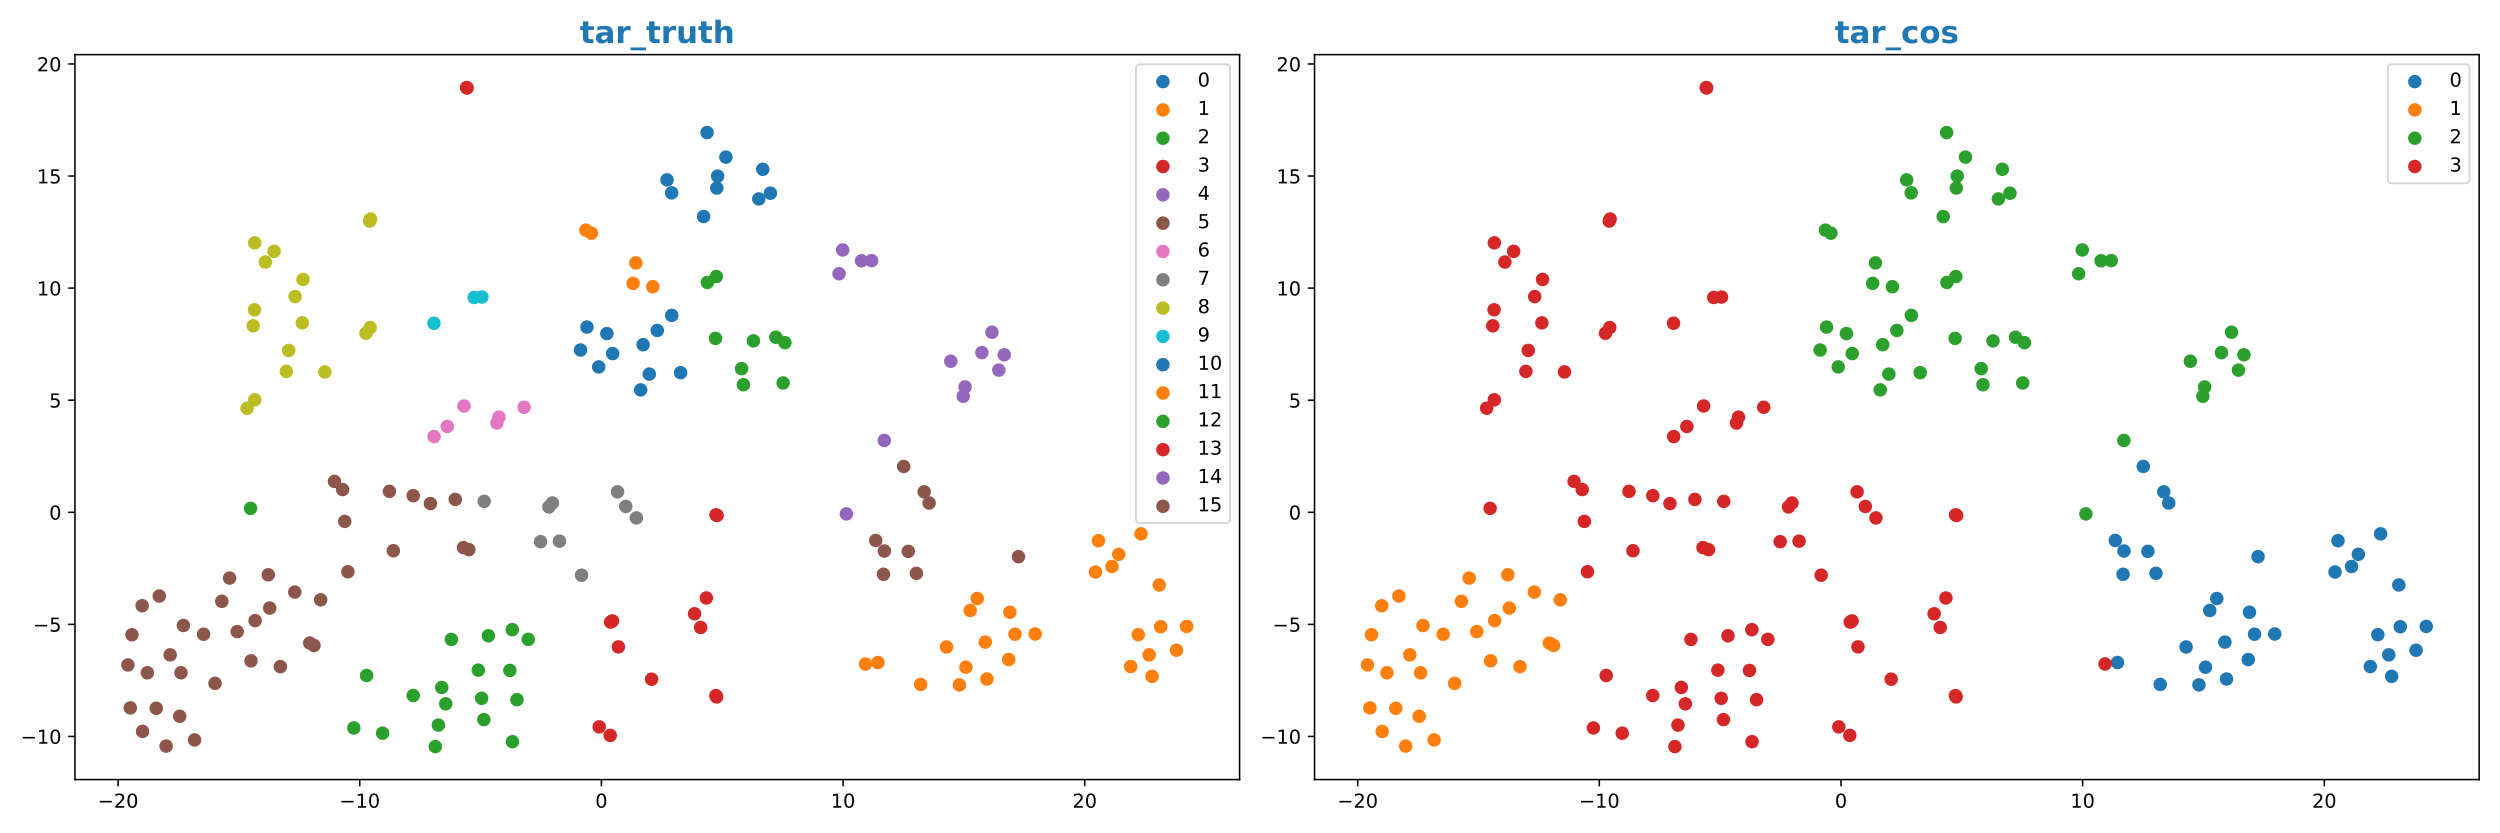 <?xml version="1.0" encoding="utf-8" standalone="no"?>
<!DOCTYPE svg PUBLIC "-//W3C//DTD SVG 1.1//EN"
  "http://www.w3.org/Graphics/SVG/1.1/DTD/svg11.dtd">
<!-- Created with matplotlib (https://matplotlib.org/) -->
<svg height="432pt" version="1.1" viewBox="0 0 1296 432" width="1296pt" xmlns="http://www.w3.org/2000/svg" xmlns:xlink="http://www.w3.org/1999/xlink">
 <defs>
  <style type="text/css">
*{stroke-linecap:butt;stroke-linejoin:round;}
  </style>
 </defs>
 <g id="figure_1">
  <g id="patch_1">
   <path d="M 0 432 
L 1296 432 
L 1296 0 
L 0 0 
z
" style="fill:#ffffff;"/>
  </g>
  <g id="axes_1">
   <g id="patch_2">
    <path d="M 38.86 404.12 
L 642.6 404.12 
L 642.6 28.32 
L 38.86 28.32 
z
" style="fill:#ffffff;"/>
   </g>
   <g id="PathCollection_1">
    <defs>
     <path d="M 0 3 
C 0.796 3 1.559 2.684 2.121 2.121 
C 2.684 1.559 3 0.796 3 0 
C 3 -0.796 2.684 -1.559 2.121 -2.121 
C 1.559 -2.684 0.796 -3 0 -3 
C -0.796 -3 -1.559 -2.684 -2.121 -2.121 
C -2.684 -1.559 -3 -0.796 -3 0 
C -3 0.796 -2.684 1.559 -2.121 2.121 
C -1.559 2.684 -0.796 3 0 3 
z
" id="mbe45cad44b" style="stroke:#1f77b4;"/>
    </defs>
    <g clip-path="url(#pe80887d473)">
     <use style="fill:#1f77b4;stroke:#1f77b4;" x="332.109" xlink:href="#mbe45cad44b" y="202.124"/>
     <use style="fill:#1f77b4;stroke:#1f77b4;" x="336.584" xlink:href="#mbe45cad44b" y="193.917"/>
     <use style="fill:#1f77b4;stroke:#1f77b4;" x="300.964" xlink:href="#mbe45cad44b" y="181.44"/>
     <use style="fill:#1f77b4;stroke:#1f77b4;" x="304.276" xlink:href="#mbe45cad44b" y="169.565"/>
     <use style="fill:#1f77b4;stroke:#1f77b4;" x="314.592" xlink:href="#mbe45cad44b" y="172.919"/>
     <use style="fill:#1f77b4;stroke:#1f77b4;" x="310.356" xlink:href="#mbe45cad44b" y="190.207"/>
     <use style="fill:#1f77b4;stroke:#1f77b4;" x="317.598" xlink:href="#mbe45cad44b" y="183.303"/>
     <use style="fill:#1f77b4;stroke:#1f77b4;" x="333.38" xlink:href="#mbe45cad44b" y="178.693"/>
     <use style="fill:#1f77b4;stroke:#1f77b4;" x="340.734" xlink:href="#mbe45cad44b" y="171.307"/>
     <use style="fill:#1f77b4;stroke:#1f77b4;" x="352.833" xlink:href="#mbe45cad44b" y="193.2"/>
     <use style="fill:#1f77b4;stroke:#1f77b4;" x="348.245" xlink:href="#mbe45cad44b" y="163.49"/>
    </g>
   </g>
   <g id="PathCollection_2">
    <defs>
     <path d="M 0 3 
C 0.796 3 1.559 2.684 2.121 2.121 
C 2.684 1.559 3 0.796 3 0 
C 3 -0.796 2.684 -1.559 2.121 -2.121 
C 1.559 -2.684 0.796 -3 0 -3 
C -0.796 -3 -1.559 -2.684 -2.121 -2.121 
C -2.684 -1.559 -3 -0.796 -3 0 
C -3 0.796 -2.684 1.559 -2.121 2.121 
C -1.559 2.684 -0.796 3 0 3 
z
" id="m0e1e0cb347" style="stroke:#ff7f0e;"/>
    </defs>
    <g clip-path="url(#pe80887d473)">
     <use style="fill:#ff7f0e;stroke:#ff7f0e;" x="338.41" xlink:href="#m0e1e0cb347" y="148.637"/>
     <use style="fill:#ff7f0e;stroke:#ff7f0e;" x="328.189" xlink:href="#m0e1e0cb347" y="146.889"/>
     <use style="fill:#ff7f0e;stroke:#ff7f0e;" x="306.57" xlink:href="#m0e1e0cb347" y="120.884"/>
     <use style="fill:#ff7f0e;stroke:#ff7f0e;" x="303.731" xlink:href="#m0e1e0cb347" y="119.307"/>
     <use style="fill:#ff7f0e;stroke:#ff7f0e;" x="329.641" xlink:href="#m0e1e0cb347" y="136.288"/>
    </g>
   </g>
   <g id="PathCollection_3">
    <defs>
     <path d="M 0 3 
C 0.796 3 1.559 2.684 2.121 2.121 
C 2.684 1.559 3 0.796 3 0 
C 3 -0.796 2.684 -1.559 2.121 -2.121 
C 1.559 -2.684 0.796 -3 0 -3 
C -0.796 -3 -1.559 -2.684 -2.121 -2.121 
C -2.684 -1.559 -3 -0.796 -3 0 
C -3 0.796 -2.684 1.559 -2.121 2.121 
C -1.559 2.684 -0.796 3 0 3 
z
" id="me01233091c" style="stroke:#2ca02c;"/>
    </defs>
    <g clip-path="url(#pe80887d473)">
     <use style="fill:#2ca02c;stroke:#2ca02c;" x="370.934" xlink:href="#me01233091c" y="175.42"/>
     <use style="fill:#2ca02c;stroke:#2ca02c;" x="385.385" xlink:href="#me01233091c" y="199.458"/>
     <use style="fill:#2ca02c;stroke:#2ca02c;" x="384.438" xlink:href="#me01233091c" y="191.089"/>
     <use style="fill:#2ca02c;stroke:#2ca02c;" x="406.9" xlink:href="#me01233091c" y="177.635"/>
     <use style="fill:#2ca02c;stroke:#2ca02c;" x="402.205" xlink:href="#me01233091c" y="174.819"/>
     <use style="fill:#2ca02c;stroke:#2ca02c;" x="390.561" xlink:href="#me01233091c" y="176.712"/>
     <use style="fill:#2ca02c;stroke:#2ca02c;" x="405.971" xlink:href="#me01233091c" y="198.527"/>
     <use style="fill:#2ca02c;stroke:#2ca02c;" x="366.678" xlink:href="#me01233091c" y="146.427"/>
     <use style="fill:#2ca02c;stroke:#2ca02c;" x="371.307" xlink:href="#me01233091c" y="143.372"/>
    </g>
   </g>
   <g id="PathCollection_4">
    <defs>
     <path d="M 0 3 
C 0.796 3 1.559 2.684 2.121 2.121 
C 2.684 1.559 3 0.796 3 0 
C 3 -0.796 2.684 -1.559 2.121 -2.121 
C 1.559 -2.684 0.796 -3 0 -3 
C -0.796 -3 -1.559 -2.684 -2.121 -2.121 
C -2.684 -1.559 -3 -0.796 -3 0 
C -3 0.796 -2.684 1.559 -2.121 2.121 
C -1.559 2.684 -0.796 3 0 3 
z
" id="m4c4b2bb231" style="stroke:#d62728;"/>
    </defs>
    <g clip-path="url(#pe80887d473)">
     <use style="fill:#d62728;stroke:#d62728;" x="242.127" xlink:href="#m4c4b2bb231" y="45.6"/>
     <use style="fill:#d62728;stroke:#d62728;" x="241.891" xlink:href="#m4c4b2bb231" y="45.402"/>
     <use style="fill:#d62728;stroke:#d62728;" x="366.163" xlink:href="#m4c4b2bb231" y="309.988"/>
     <use style="fill:#d62728;stroke:#d62728;" x="360.052" xlink:href="#m4c4b2bb231" y="318.178"/>
     <use style="fill:#d62728;stroke:#d62728;" x="363.209" xlink:href="#m4c4b2bb231" y="325.277"/>
     <use style="fill:#d62728;stroke:#d62728;" x="371.157" xlink:href="#m4c4b2bb231" y="266.895"/>
     <use style="fill:#d62728;stroke:#d62728;" x="371.728" xlink:href="#m4c4b2bb231" y="267.2"/>
    </g>
   </g>
   <g id="PathCollection_5">
    <defs>
     <path d="M 0 3 
C 0.796 3 1.559 2.684 2.121 2.121 
C 2.684 1.559 3 0.796 3 0 
C 3 -0.796 2.684 -1.559 2.121 -2.121 
C 1.559 -2.684 0.796 -3 0 -3 
C -0.796 -3 -1.559 -2.684 -2.121 -2.121 
C -2.684 -1.559 -3 -0.796 -3 0 
C -3 0.796 -2.684 1.559 -2.121 2.121 
C -1.559 2.684 -0.796 3 0 3 
z
" id="m9ce11493a5" style="stroke:#9467bd;"/>
    </defs>
    <g clip-path="url(#pe80887d473)">
     <use style="fill:#9467bd;stroke:#9467bd;" x="434.968" xlink:href="#m9ce11493a5" y="141.91"/>
     <use style="fill:#9467bd;stroke:#9467bd;" x="436.84" xlink:href="#m9ce11493a5" y="129.566"/>
     <use style="fill:#9467bd;stroke:#9467bd;" x="451.865" xlink:href="#m9ce11493a5" y="135.109"/>
     <use style="fill:#9467bd;stroke:#9467bd;" x="446.586" xlink:href="#m9ce11493a5" y="135.193"/>
    </g>
   </g>
   <g id="PathCollection_6">
    <defs>
     <path d="M 0 3 
C 0.796 3 1.559 2.684 2.121 2.121 
C 2.684 1.559 3 0.796 3 0 
C 3 -0.796 2.684 -1.559 2.121 -2.121 
C 1.559 -2.684 0.796 -3 0 -3 
C -0.796 -3 -1.559 -2.684 -2.121 -2.121 
C -2.684 -1.559 -3 -0.796 -3 0 
C -3 0.796 -2.684 1.559 -2.121 2.121 
C -1.559 2.684 -0.796 3 0 3 
z
" id="m9721b2b7c9" style="stroke:#8c564b;"/>
    </defs>
    <g clip-path="url(#pe80887d473)">
     <use style="fill:#8c564b;stroke:#8c564b;" x="475.046" xlink:href="#m9721b2b7c9" y="297.21"/>
     <use style="fill:#8c564b;stroke:#8c564b;" x="457.995" xlink:href="#m9721b2b7c9" y="297.717"/>
     <use style="fill:#8c564b;stroke:#8c564b;" x="458.459" xlink:href="#m9721b2b7c9" y="285.641"/>
     <use style="fill:#8c564b;stroke:#8c564b;" x="479.104" xlink:href="#m9721b2b7c9" y="254.97"/>
     <use style="fill:#8c564b;stroke:#8c564b;" x="470.853" xlink:href="#m9721b2b7c9" y="285.816"/>
     <use style="fill:#8c564b;stroke:#8c564b;" x="481.662" xlink:href="#m9721b2b7c9" y="260.758"/>
     <use style="fill:#8c564b;stroke:#8c564b;" x="468.468" xlink:href="#m9721b2b7c9" y="241.811"/>
     <use style="fill:#8c564b;stroke:#8c564b;" x="453.977" xlink:href="#m9721b2b7c9" y="280.17"/>
     <use style="fill:#8c564b;stroke:#8c564b;" x="527.977" xlink:href="#m9721b2b7c9" y="288.58"/>
    </g>
   </g>
   <g id="PathCollection_7">
    <defs>
     <path d="M 0 3 
C 0.796 3 1.559 2.684 2.121 2.121 
C 2.684 1.559 3 0.796 3 0 
C 3 -0.796 2.684 -1.559 2.121 -2.121 
C 1.559 -2.684 0.796 -3 0 -3 
C -0.796 -3 -1.559 -2.684 -2.121 -2.121 
C -2.684 -1.559 -3 -0.796 -3 0 
C -3 0.796 -2.684 1.559 -2.121 2.121 
C -1.559 2.684 -0.796 3 0 3 
z
" id="m1a634b735a" style="stroke:#e377c2;"/>
    </defs>
    <g clip-path="url(#pe80887d473)">
     <use style="fill:#e377c2;stroke:#e377c2;" x="240.555" xlink:href="#m1a634b735a" y="210.464"/>
     <use style="fill:#e377c2;stroke:#e377c2;" x="257.595" xlink:href="#m1a634b735a" y="219.285"/>
     <use style="fill:#e377c2;stroke:#e377c2;" x="258.653" xlink:href="#m1a634b735a" y="216.257"/>
     <use style="fill:#e377c2;stroke:#e377c2;" x="271.692" xlink:href="#m1a634b735a" y="211.123"/>
     <use style="fill:#e377c2;stroke:#e377c2;" x="225.036" xlink:href="#m1a634b735a" y="226.323"/>
     <use style="fill:#e377c2;stroke:#e377c2;" x="231.849" xlink:href="#m1a634b735a" y="221.082"/>
    </g>
   </g>
   <g id="PathCollection_8">
    <defs>
     <path d="M 0 3 
C 0.796 3 1.559 2.684 2.121 2.121 
C 2.684 1.559 3 0.796 3 0 
C 3 -0.796 2.684 -1.559 2.121 -2.121 
C 1.559 -2.684 0.796 -3 0 -3 
C -0.796 -3 -1.559 -2.684 -2.121 -2.121 
C -2.684 -1.559 -3 -0.796 -3 0 
C -3 0.796 -2.684 1.559 -2.121 2.121 
C -1.559 2.684 -0.796 3 0 3 
z
" id="mb41bc43725" style="stroke:#7f7f7f;"/>
    </defs>
    <g clip-path="url(#pe80887d473)">
     <use style="fill:#7f7f7f;stroke:#7f7f7f;" x="250.998" xlink:href="#mb41bc43725" y="259.906"/>
     <use style="fill:#7f7f7f;stroke:#7f7f7f;" x="280.223" xlink:href="#mb41bc43725" y="280.8"/>
     <use style="fill:#7f7f7f;stroke:#7f7f7f;" x="290.036" xlink:href="#mb41bc43725" y="280.535"/>
     <use style="fill:#7f7f7f;stroke:#7f7f7f;" x="301.483" xlink:href="#mb41bc43725" y="298.174"/>
     <use style="fill:#7f7f7f;stroke:#7f7f7f;" x="329.879" xlink:href="#mb41bc43725" y="268.486"/>
     <use style="fill:#7f7f7f;stroke:#7f7f7f;" x="324.394" xlink:href="#mb41bc43725" y="262.557"/>
     <use style="fill:#7f7f7f;stroke:#7f7f7f;" x="320.135" xlink:href="#mb41bc43725" y="254.957"/>
     <use style="fill:#7f7f7f;stroke:#7f7f7f;" x="284.564" xlink:href="#mb41bc43725" y="262.803"/>
     <use style="fill:#7f7f7f;stroke:#7f7f7f;" x="286.365" xlink:href="#mb41bc43725" y="260.752"/>
    </g>
   </g>
   <g id="PathCollection_9">
    <defs>
     <path d="M 0 3 
C 0.796 3 1.559 2.684 2.121 2.121 
C 2.684 1.559 3 0.796 3 0 
C 3 -0.796 2.684 -1.559 2.121 -2.121 
C 1.559 -2.684 0.796 -3 0 -3 
C -0.796 -3 -1.559 -2.684 -2.121 -2.121 
C -2.684 -1.559 -3 -0.796 -3 0 
C -3 0.796 -2.684 1.559 -2.121 2.121 
C -1.559 2.684 -0.796 3 0 3 
z
" id="m3ec77440b5" style="stroke:#bcbd22;"/>
    </defs>
    <g clip-path="url(#pe80887d473)">
     <use style="fill:#bcbd22;stroke:#bcbd22;" x="142.077" xlink:href="#m3ec77440b5" y="130.289"/>
     <use style="fill:#bcbd22;stroke:#bcbd22;" x="137.536" xlink:href="#m3ec77440b5" y="135.831"/>
     <use style="fill:#bcbd22;stroke:#bcbd22;" x="132.047" xlink:href="#m3ec77440b5" y="125.882"/>
     <use style="fill:#bcbd22;stroke:#bcbd22;" x="157.067" xlink:href="#m3ec77440b5" y="144.871"/>
     <use style="fill:#bcbd22;stroke:#bcbd22;" x="152.984" xlink:href="#m3ec77440b5" y="153.739"/>
     <use style="fill:#bcbd22;stroke:#bcbd22;" x="156.703" xlink:href="#m3ec77440b5" y="167.365"/>
     <use style="fill:#bcbd22;stroke:#bcbd22;" x="149.65" xlink:href="#m3ec77440b5" y="181.667"/>
     <use style="fill:#bcbd22;stroke:#bcbd22;" x="132.065" xlink:href="#m3ec77440b5" y="207.267"/>
     <use style="fill:#bcbd22;stroke:#bcbd22;" x="128.076" xlink:href="#m3ec77440b5" y="211.621"/>
     <use style="fill:#bcbd22;stroke:#bcbd22;" x="192.097" xlink:href="#m3ec77440b5" y="113.539"/>
     <use style="fill:#bcbd22;stroke:#bcbd22;" x="191.639" xlink:href="#m3ec77440b5" y="114.57"/>
     <use style="fill:#bcbd22;stroke:#bcbd22;" x="148.418" xlink:href="#m3ec77440b5" y="192.524"/>
     <use style="fill:#bcbd22;stroke:#bcbd22;" x="131.934" xlink:href="#m3ec77440b5" y="160.603"/>
     <use style="fill:#bcbd22;stroke:#bcbd22;" x="131.25" xlink:href="#m3ec77440b5" y="168.896"/>
     <use style="fill:#bcbd22;stroke:#bcbd22;" x="191.897" xlink:href="#m3ec77440b5" y="169.814"/>
     <use style="fill:#bcbd22;stroke:#bcbd22;" x="189.684" xlink:href="#m3ec77440b5" y="172.741"/>
     <use style="fill:#bcbd22;stroke:#bcbd22;" x="168.417" xlink:href="#m3ec77440b5" y="192.806"/>
    </g>
   </g>
   <g id="PathCollection_10">
    <defs>
     <path d="M 0 3 
C 0.796 3 1.559 2.684 2.121 2.121 
C 2.684 1.559 3 0.796 3 0 
C 3 -0.796 2.684 -1.559 2.121 -2.121 
C 1.559 -2.684 0.796 -3 0 -3 
C -0.796 -3 -1.559 -2.684 -2.121 -2.121 
C -2.684 -1.559 -3 -0.796 -3 0 
C -3 0.796 -2.684 1.559 -2.121 2.121 
C -1.559 2.684 -0.796 3 0 3 
z
" id="ma1634ed05b" style="stroke:#17becf;"/>
    </defs>
    <g clip-path="url(#pe80887d473)">
     <use style="fill:#17becf;stroke:#17becf;" x="224.962" xlink:href="#ma1634ed05b" y="167.572"/>
     <use style="fill:#17becf;stroke:#17becf;" x="249.835" xlink:href="#ma1634ed05b" y="153.981"/>
     <use style="fill:#17becf;stroke:#17becf;" x="245.804" xlink:href="#ma1634ed05b" y="154.199"/>
    </g>
   </g>
   <g id="PathCollection_11">
    <g clip-path="url(#pe80887d473)">
     <use style="fill:#1f77b4;stroke:#1f77b4;" x="395.418" xlink:href="#mbe45cad44b" y="87.752"/>
     <use style="fill:#1f77b4;stroke:#1f77b4;" x="393.35" xlink:href="#mbe45cad44b" y="103.119"/>
     <use style="fill:#1f77b4;stroke:#1f77b4;" x="399.369" xlink:href="#mbe45cad44b" y="100.151"/>
     <use style="fill:#1f77b4;stroke:#1f77b4;" x="376.305" xlink:href="#mbe45cad44b" y="81.448"/>
     <use style="fill:#1f77b4;stroke:#1f77b4;" x="371.58" xlink:href="#mbe45cad44b" y="97.482"/>
     <use style="fill:#1f77b4;stroke:#1f77b4;" x="372.03" xlink:href="#mbe45cad44b" y="91.294"/>
     <use style="fill:#1f77b4;stroke:#1f77b4;" x="364.752" xlink:href="#mbe45cad44b" y="112.262"/>
     <use style="fill:#1f77b4;stroke:#1f77b4;" x="366.539" xlink:href="#mbe45cad44b" y="68.733"/>
     <use style="fill:#1f77b4;stroke:#1f77b4;" x="348.168" xlink:href="#mbe45cad44b" y="99.985"/>
     <use style="fill:#1f77b4;stroke:#1f77b4;" x="345.795" xlink:href="#mbe45cad44b" y="93.247"/>
    </g>
   </g>
   <g id="PathCollection_12">
    <g clip-path="url(#pe80887d473)">
     <use style="fill:#ff7f0e;stroke:#ff7f0e;" x="455.101" xlink:href="#m0e1e0cb347" y="343.453"/>
     <use style="fill:#ff7f0e;stroke:#ff7f0e;" x="448.668" xlink:href="#m0e1e0cb347" y="344.209"/>
     <use style="fill:#ff7f0e;stroke:#ff7f0e;" x="477.25" xlink:href="#m0e1e0cb347" y="354.807"/>
     <use style="fill:#ff7f0e;stroke:#ff7f0e;" x="497.344" xlink:href="#m0e1e0cb347" y="355.048"/>
     <use style="fill:#ff7f0e;stroke:#ff7f0e;" x="500.715" xlink:href="#m0e1e0cb347" y="345.875"/>
     <use style="fill:#ff7f0e;stroke:#ff7f0e;" x="510.789" xlink:href="#m0e1e0cb347" y="332.865"/>
     <use style="fill:#ff7f0e;stroke:#ff7f0e;" x="511.617" xlink:href="#m0e1e0cb347" y="352"/>
     <use style="fill:#ff7f0e;stroke:#ff7f0e;" x="490.674" xlink:href="#m0e1e0cb347" y="335.395"/>
     <use style="fill:#ff7f0e;stroke:#ff7f0e;" x="523.532" xlink:href="#m0e1e0cb347" y="317.377"/>
     <use style="fill:#ff7f0e;stroke:#ff7f0e;" x="522.908" xlink:href="#m0e1e0cb347" y="341.898"/>
     <use style="fill:#ff7f0e;stroke:#ff7f0e;" x="506.601" xlink:href="#m0e1e0cb347" y="310.269"/>
     <use style="fill:#ff7f0e;stroke:#ff7f0e;" x="502.946" xlink:href="#m0e1e0cb347" y="316.485"/>
     <use style="fill:#ff7f0e;stroke:#ff7f0e;" x="526.156" xlink:href="#m0e1e0cb347" y="328.763"/>
     <use style="fill:#ff7f0e;stroke:#ff7f0e;" x="536.635" xlink:href="#m0e1e0cb347" y="328.654"/>
     <use style="fill:#ff7f0e;stroke:#ff7f0e;" x="586.166" xlink:href="#m0e1e0cb347" y="345.546"/>
     <use style="fill:#ff7f0e;stroke:#ff7f0e;" x="597.231" xlink:href="#m0e1e0cb347" y="350.607"/>
     <use style="fill:#ff7f0e;stroke:#ff7f0e;" x="595.736" xlink:href="#m0e1e0cb347" y="339.47"/>
     <use style="fill:#ff7f0e;stroke:#ff7f0e;" x="600.94" xlink:href="#m0e1e0cb347" y="303.24"/>
     <use style="fill:#ff7f0e;stroke:#ff7f0e;" x="590.072" xlink:href="#m0e1e0cb347" y="329.005"/>
     <use style="fill:#ff7f0e;stroke:#ff7f0e;" x="615.157" xlink:href="#m0e1e0cb347" y="324.738"/>
     <use style="fill:#ff7f0e;stroke:#ff7f0e;" x="609.899" xlink:href="#m0e1e0cb347" y="337.074"/>
     <use style="fill:#ff7f0e;stroke:#ff7f0e;" x="601.698" xlink:href="#m0e1e0cb347" y="324.891"/>
     <use style="fill:#ff7f0e;stroke:#ff7f0e;" x="591.504" xlink:href="#m0e1e0cb347" y="276.734"/>
     <use style="fill:#ff7f0e;stroke:#ff7f0e;" x="569.425" xlink:href="#m0e1e0cb347" y="280.297"/>
     <use style="fill:#ff7f0e;stroke:#ff7f0e;" x="567.878" xlink:href="#m0e1e0cb347" y="296.539"/>
     <use style="fill:#ff7f0e;stroke:#ff7f0e;" x="576.435" xlink:href="#m0e1e0cb347" y="293.677"/>
     <use style="fill:#ff7f0e;stroke:#ff7f0e;" x="579.954" xlink:href="#m0e1e0cb347" y="287.364"/>
    </g>
   </g>
   <g id="PathCollection_13">
    <g clip-path="url(#pe80887d473)">
     <use style="fill:#2ca02c;stroke:#2ca02c;" x="225.674" xlink:href="#me01233091c" y="387.038"/>
     <use style="fill:#2ca02c;stroke:#2ca02c;" x="198.353" xlink:href="#me01233091c" y="380.087"/>
     <use style="fill:#2ca02c;stroke:#2ca02c;" x="183.428" xlink:href="#me01233091c" y="377.378"/>
     <use style="fill:#2ca02c;stroke:#2ca02c;" x="227.243" xlink:href="#me01233091c" y="375.89"/>
     <use style="fill:#2ca02c;stroke:#2ca02c;" x="214.195" xlink:href="#me01233091c" y="360.561"/>
     <use style="fill:#2ca02c;stroke:#2ca02c;" x="129.883" xlink:href="#me01233091c" y="263.529"/>
     <use style="fill:#2ca02c;stroke:#2ca02c;" x="228.998" xlink:href="#me01233091c" y="356.374"/>
     <use style="fill:#2ca02c;stroke:#2ca02c;" x="231.087" xlink:href="#me01233091c" y="364.864"/>
     <use style="fill:#2ca02c;stroke:#2ca02c;" x="190.062" xlink:href="#me01233091c" y="350.179"/>
     <use style="fill:#2ca02c;stroke:#2ca02c;" x="264.311" xlink:href="#me01233091c" y="347.56"/>
     <use style="fill:#2ca02c;stroke:#2ca02c;" x="249.678" xlink:href="#me01233091c" y="362.002"/>
     <use style="fill:#2ca02c;stroke:#2ca02c;" x="250.832" xlink:href="#me01233091c" y="373.04"/>
     <use style="fill:#2ca02c;stroke:#2ca02c;" x="267.986" xlink:href="#me01233091c" y="362.711"/>
     <use style="fill:#2ca02c;stroke:#2ca02c;" x="273.846" xlink:href="#me01233091c" y="331.441"/>
     <use style="fill:#2ca02c;stroke:#2ca02c;" x="233.985" xlink:href="#me01233091c" y="331.473"/>
     <use style="fill:#2ca02c;stroke:#2ca02c;" x="265.656" xlink:href="#me01233091c" y="384.491"/>
     <use style="fill:#2ca02c;stroke:#2ca02c;" x="247.942" xlink:href="#me01233091c" y="347.395"/>
     <use style="fill:#2ca02c;stroke:#2ca02c;" x="253.186" xlink:href="#me01233091c" y="329.576"/>
     <use style="fill:#2ca02c;stroke:#2ca02c;" x="265.569" xlink:href="#me01233091c" y="326.418"/>
    </g>
   </g>
   <g id="PathCollection_14">
    <g clip-path="url(#pe80887d473)">
     <use style="fill:#d62728;stroke:#d62728;" x="320.569" xlink:href="#m4c4b2bb231" y="335.346"/>
     <use style="fill:#d62728;stroke:#d62728;" x="317.508" xlink:href="#m4c4b2bb231" y="321.879"/>
     <use style="fill:#d62728;stroke:#d62728;" x="316.548" xlink:href="#m4c4b2bb231" y="322.492"/>
     <use style="fill:#d62728;stroke:#d62728;" x="316.326" xlink:href="#m4c4b2bb231" y="381.22"/>
     <use style="fill:#d62728;stroke:#d62728;" x="337.78" xlink:href="#m4c4b2bb231" y="352.083"/>
     <use style="fill:#d62728;stroke:#d62728;" x="310.626" xlink:href="#m4c4b2bb231" y="376.8"/>
     <use style="fill:#d62728;stroke:#d62728;" x="371.463" xlink:href="#m4c4b2bb231" y="361.282"/>
     <use style="fill:#d62728;stroke:#d62728;" x="371.11" xlink:href="#m4c4b2bb231" y="360.598"/>
    </g>
   </g>
   <g id="PathCollection_15">
    <g clip-path="url(#pe80887d473)">
     <use style="fill:#9467bd;stroke:#9467bd;" x="514.22" xlink:href="#m9ce11493a5" y="172.228"/>
     <use style="fill:#9467bd;stroke:#9467bd;" x="517.795" xlink:href="#m9ce11493a5" y="191.876"/>
     <use style="fill:#9467bd;stroke:#9467bd;" x="520.613" xlink:href="#m9ce11493a5" y="183.912"/>
     <use style="fill:#9467bd;stroke:#9467bd;" x="508.999" xlink:href="#m9ce11493a5" y="182.802"/>
     <use style="fill:#9467bd;stroke:#9467bd;" x="499.343" xlink:href="#m9ce11493a5" y="205.421"/>
     <use style="fill:#9467bd;stroke:#9467bd;" x="492.869" xlink:href="#m9ce11493a5" y="187.261"/>
     <use style="fill:#9467bd;stroke:#9467bd;" x="500.282" xlink:href="#m9ce11493a5" y="200.591"/>
     <use style="fill:#9467bd;stroke:#9467bd;" x="458.404" xlink:href="#m9ce11493a5" y="228.322"/>
     <use style="fill:#9467bd;stroke:#9467bd;" x="438.742" xlink:href="#m9ce11493a5" y="266.398"/>
    </g>
   </g>
   <g id="PathCollection_16">
    <g clip-path="url(#pe80887d473)">
     <use style="fill:#8c564b;stroke:#8c564b;" x="105.542" xlink:href="#m9721b2b7c9" y="328.804"/>
     <use style="fill:#8c564b;stroke:#8c564b;" x="95.079" xlink:href="#m9721b2b7c9" y="324.246"/>
     <use style="fill:#8c564b;stroke:#8c564b;" x="114.984" xlink:href="#m9721b2b7c9" y="311.709"/>
     <use style="fill:#8c564b;stroke:#8c564b;" x="166.247" xlink:href="#m9721b2b7c9" y="310.95"/>
     <use style="fill:#8c564b;stroke:#8c564b;" x="203.92" xlink:href="#m9721b2b7c9" y="285.497"/>
     <use style="fill:#8c564b;stroke:#8c564b;" x="180.351" xlink:href="#m9721b2b7c9" y="296.387"/>
     <use style="fill:#8c564b;stroke:#8c564b;" x="119.02" xlink:href="#m9721b2b7c9" y="299.67"/>
     <use style="fill:#8c564b;stroke:#8c564b;" x="100.845" xlink:href="#m9721b2b7c9" y="383.566"/>
     <use style="fill:#8c564b;stroke:#8c564b;" x="86.119" xlink:href="#m9721b2b7c9" y="386.776"/>
     <use style="fill:#8c564b;stroke:#8c564b;" x="73.909" xlink:href="#m9721b2b7c9" y="379.153"/>
     <use style="fill:#8c564b;stroke:#8c564b;" x="67.564" xlink:href="#m9721b2b7c9" y="366.986"/>
     <use style="fill:#8c564b;stroke:#8c564b;" x="80.985" xlink:href="#m9721b2b7c9" y="367.186"/>
     <use style="fill:#8c564b;stroke:#8c564b;" x="93.137" xlink:href="#m9721b2b7c9" y="371.319"/>
     <use style="fill:#8c564b;stroke:#8c564b;" x="178.712" xlink:href="#m9721b2b7c9" y="270.294"/>
     <use style="fill:#8c564b;stroke:#8c564b;" x="68.384" xlink:href="#m9721b2b7c9" y="329.05"/>
     <use style="fill:#8c564b;stroke:#8c564b;" x="82.577" xlink:href="#m9721b2b7c9" y="308.99"/>
     <use style="fill:#8c564b;stroke:#8c564b;" x="243.063" xlink:href="#m9721b2b7c9" y="284.939"/>
     <use style="fill:#8c564b;stroke:#8c564b;" x="73.693" xlink:href="#m9721b2b7c9" y="314.006"/>
     <use style="fill:#8c564b;stroke:#8c564b;" x="240.248" xlink:href="#m9721b2b7c9" y="283.861"/>
     <use style="fill:#8c564b;stroke:#8c564b;" x="111.471" xlink:href="#m9721b2b7c9" y="354.239"/>
     <use style="fill:#8c564b;stroke:#8c564b;" x="66.303" xlink:href="#m9721b2b7c9" y="344.698"/>
     <use style="fill:#8c564b;stroke:#8c564b;" x="145.347" xlink:href="#m9721b2b7c9" y="345.593"/>
     <use style="fill:#8c564b;stroke:#8c564b;" x="76.395" xlink:href="#m9721b2b7c9" y="348.77"/>
     <use style="fill:#8c564b;stroke:#8c564b;" x="162.757" xlink:href="#m9721b2b7c9" y="334.622"/>
     <use style="fill:#8c564b;stroke:#8c564b;" x="201.868" xlink:href="#m9721b2b7c9" y="254.714"/>
     <use style="fill:#8c564b;stroke:#8c564b;" x="173.39" xlink:href="#m9721b2b7c9" y="249.554"/>
     <use style="fill:#8c564b;stroke:#8c564b;" x="177.614" xlink:href="#m9721b2b7c9" y="253.78"/>
     <use style="fill:#8c564b;stroke:#8c564b;" x="160.574" xlink:href="#m9721b2b7c9" y="333.351"/>
     <use style="fill:#8c564b;stroke:#8c564b;" x="132.237" xlink:href="#m9721b2b7c9" y="321.728"/>
     <use style="fill:#8c564b;stroke:#8c564b;" x="139.823" xlink:href="#m9721b2b7c9" y="315.215"/>
     <use style="fill:#8c564b;stroke:#8c564b;" x="122.952" xlink:href="#m9721b2b7c9" y="327.424"/>
     <use style="fill:#8c564b;stroke:#8c564b;" x="152.817" xlink:href="#m9721b2b7c9" y="306.937"/>
     <use style="fill:#8c564b;stroke:#8c564b;" x="139.076" xlink:href="#m9721b2b7c9" y="297.981"/>
     <use style="fill:#8c564b;stroke:#8c564b;" x="236.018" xlink:href="#m9721b2b7c9" y="258.909"/>
     <use style="fill:#8c564b;stroke:#8c564b;" x="93.827" xlink:href="#m9721b2b7c9" y="348.765"/>
     <use style="fill:#8c564b;stroke:#8c564b;" x="88.208" xlink:href="#m9721b2b7c9" y="339.469"/>
     <use style="fill:#8c564b;stroke:#8c564b;" x="130.122" xlink:href="#m9721b2b7c9" y="342.57"/>
     <use style="fill:#8c564b;stroke:#8c564b;" x="214.208" xlink:href="#m9721b2b7c9" y="256.956"/>
     <use style="fill:#8c564b;stroke:#8c564b;" x="223.108" xlink:href="#m9721b2b7c9" y="261.055"/>
    </g>
   </g>
   <g id="matplotlib.axis_1">
    <g id="xtick_1">
     <g id="line2d_1">
      <defs>
       <path d="M 0 0 
L 0 3.5 
" id="m079d31fbb1" style="stroke:#000000;stroke-width:0.8;"/>
      </defs>
      <g>
       <use style="stroke:#000000;stroke-width:0.8;" x="61.218" xlink:href="#m079d31fbb1" y="404.12"/>
      </g>
     </g>
     <g id="text_1">
      <!-- −20 -->
      <defs>
       <path d="M 10.594 35.5 
L 73.188 35.5 
L 73.188 27.203 
L 10.594 27.203 
z
" id="DejaVuSans-8722"/>
       <path d="M 19.188 8.297 
L 53.609 8.297 
L 53.609 0 
L 7.328 0 
L 7.328 8.297 
Q 12.938 14.109 22.625 23.891 
Q 32.328 33.688 34.812 36.531 
Q 39.547 41.844 41.422 45.531 
Q 43.312 49.219 43.312 52.781 
Q 43.312 58.594 39.234 62.25 
Q 35.156 65.922 28.609 65.922 
Q 23.969 65.922 18.812 64.312 
Q 13.672 62.703 7.812 59.422 
L 7.812 69.391 
Q 13.766 71.781 18.938 73 
Q 24.125 74.219 28.422 74.219 
Q 39.75 74.219 46.484 68.547 
Q 53.219 62.891 53.219 53.422 
Q 53.219 48.922 51.531 44.891 
Q 49.859 40.875 45.406 35.406 
Q 44.188 33.984 37.641 27.219 
Q 31.109 20.453 19.188 8.297 
z
" id="DejaVuSans-50"/>
       <path d="M 31.781 66.406 
Q 24.172 66.406 20.328 58.906 
Q 16.5 51.422 16.5 36.375 
Q 16.5 21.391 20.328 13.891 
Q 24.172 6.391 31.781 6.391 
Q 39.453 6.391 43.281 13.891 
Q 47.125 21.391 47.125 36.375 
Q 47.125 51.422 43.281 58.906 
Q 39.453 66.406 31.781 66.406 
z
M 31.781 74.219 
Q 44.047 74.219 50.516 64.516 
Q 56.984 54.828 56.984 36.375 
Q 56.984 17.969 50.516 8.266 
Q 44.047 -1.422 31.781 -1.422 
Q 19.531 -1.422 13.062 8.266 
Q 6.594 17.969 6.594 36.375 
Q 6.594 54.828 13.062 64.516 
Q 19.531 74.219 31.781 74.219 
z
" id="DejaVuSans-48"/>
      </defs>
      <g transform="translate(50.665 418.718)scale(0.1 -0.1)">
       <use xlink:href="#DejaVuSans-8722"/>
       <use x="83.789" xlink:href="#DejaVuSans-50"/>
       <use x="147.412" xlink:href="#DejaVuSans-48"/>
      </g>
     </g>
    </g>
    <g id="xtick_2">
     <g id="line2d_2">
      <g>
       <use style="stroke:#000000;stroke-width:0.8;" x="186.493" xlink:href="#m079d31fbb1" y="404.12"/>
      </g>
     </g>
     <g id="text_2">
      <!-- −10 -->
      <defs>
       <path d="M 12.406 8.297 
L 28.516 8.297 
L 28.516 63.922 
L 10.984 60.406 
L 10.984 69.391 
L 28.422 72.906 
L 38.281 72.906 
L 38.281 8.297 
L 54.391 8.297 
L 54.391 0 
L 12.406 0 
z
" id="DejaVuSans-49"/>
      </defs>
      <g transform="translate(175.941 418.718)scale(0.1 -0.1)">
       <use xlink:href="#DejaVuSans-8722"/>
       <use x="83.789" xlink:href="#DejaVuSans-49"/>
       <use x="147.412" xlink:href="#DejaVuSans-48"/>
      </g>
     </g>
    </g>
    <g id="xtick_3">
     <g id="line2d_3">
      <g>
       <use style="stroke:#000000;stroke-width:0.8;" x="311.769" xlink:href="#m079d31fbb1" y="404.12"/>
      </g>
     </g>
     <g id="text_3">
      <!-- 0 -->
      <g transform="translate(308.588 418.718)scale(0.1 -0.1)">
       <use xlink:href="#DejaVuSans-48"/>
      </g>
     </g>
    </g>
    <g id="xtick_4">
     <g id="line2d_4">
      <g>
       <use style="stroke:#000000;stroke-width:0.8;" x="437.044" xlink:href="#m079d31fbb1" y="404.12"/>
      </g>
     </g>
     <g id="text_4">
      <!-- 10 -->
      <g transform="translate(430.682 418.718)scale(0.1 -0.1)">
       <use xlink:href="#DejaVuSans-49"/>
       <use x="63.623" xlink:href="#DejaVuSans-48"/>
      </g>
     </g>
    </g>
    <g id="xtick_5">
     <g id="line2d_5">
      <g>
       <use style="stroke:#000000;stroke-width:0.8;" x="562.32" xlink:href="#m079d31fbb1" y="404.12"/>
      </g>
     </g>
     <g id="text_5">
      <!-- 20 -->
      <g transform="translate(555.958 418.718)scale(0.1 -0.1)">
       <use xlink:href="#DejaVuSans-50"/>
       <use x="63.623" xlink:href="#DejaVuSans-48"/>
      </g>
     </g>
    </g>
   </g>
   <g id="matplotlib.axis_2">
    <g id="ytick_1">
     <g id="line2d_6">
      <defs>
       <path d="M 0 0 
L -3.5 0 
" id="m64f53d433d" style="stroke:#000000;stroke-width:0.8;"/>
      </defs>
      <g>
       <use style="stroke:#000000;stroke-width:0.8;" x="38.86" xlink:href="#m64f53d433d" y="381.761"/>
      </g>
     </g>
     <g id="text_6">
      <!-- −10 -->
      <g transform="translate(10.755 385.56)scale(0.1 -0.1)">
       <use xlink:href="#DejaVuSans-8722"/>
       <use x="83.789" xlink:href="#DejaVuSans-49"/>
       <use x="147.412" xlink:href="#DejaVuSans-48"/>
      </g>
     </g>
    </g>
    <g id="ytick_2">
     <g id="line2d_7">
      <g>
       <use style="stroke:#000000;stroke-width:0.8;" x="38.86" xlink:href="#m64f53d433d" y="323.661"/>
      </g>
     </g>
     <g id="text_7">
      <!-- −5 -->
      <defs>
       <path d="M 10.797 72.906 
L 49.516 72.906 
L 49.516 64.594 
L 19.828 64.594 
L 19.828 46.734 
Q 21.969 47.469 24.109 47.828 
Q 26.266 48.188 28.422 48.188 
Q 40.625 48.188 47.75 41.5 
Q 54.891 34.812 54.891 23.391 
Q 54.891 11.625 47.562 5.094 
Q 40.234 -1.422 26.906 -1.422 
Q 22.312 -1.422 17.547 -0.641 
Q 12.797 0.141 7.719 1.703 
L 7.719 11.625 
Q 12.109 9.234 16.797 8.062 
Q 21.484 6.891 26.703 6.891 
Q 35.156 6.891 40.078 11.328 
Q 45.016 15.766 45.016 23.391 
Q 45.016 31 40.078 35.438 
Q 35.156 39.891 26.703 39.891 
Q 22.75 39.891 18.812 39.016 
Q 14.891 38.141 10.797 36.281 
z
" id="DejaVuSans-53"/>
      </defs>
      <g transform="translate(17.118 327.461)scale(0.1 -0.1)">
       <use xlink:href="#DejaVuSans-8722"/>
       <use x="83.789" xlink:href="#DejaVuSans-53"/>
      </g>
     </g>
    </g>
    <g id="ytick_3">
     <g id="line2d_8">
      <g>
       <use style="stroke:#000000;stroke-width:0.8;" x="38.86" xlink:href="#m64f53d433d" y="265.562"/>
      </g>
     </g>
     <g id="text_8">
      <!-- 0 -->
      <g transform="translate(25.497 269.361)scale(0.1 -0.1)">
       <use xlink:href="#DejaVuSans-48"/>
      </g>
     </g>
    </g>
    <g id="ytick_4">
     <g id="line2d_9">
      <g>
       <use style="stroke:#000000;stroke-width:0.8;" x="38.86" xlink:href="#m64f53d433d" y="207.463"/>
      </g>
     </g>
     <g id="text_9">
      <!-- 5 -->
      <g transform="translate(25.497 211.262)scale(0.1 -0.1)">
       <use xlink:href="#DejaVuSans-53"/>
      </g>
     </g>
    </g>
    <g id="ytick_5">
     <g id="line2d_10">
      <g>
       <use style="stroke:#000000;stroke-width:0.8;" x="38.86" xlink:href="#m64f53d433d" y="149.363"/>
      </g>
     </g>
     <g id="text_10">
      <!-- 10 -->
      <g transform="translate(19.135 153.163)scale(0.1 -0.1)">
       <use xlink:href="#DejaVuSans-49"/>
       <use x="63.623" xlink:href="#DejaVuSans-48"/>
      </g>
     </g>
    </g>
    <g id="ytick_6">
     <g id="line2d_11">
      <g>
       <use style="stroke:#000000;stroke-width:0.8;" x="38.86" xlink:href="#m64f53d433d" y="91.264"/>
      </g>
     </g>
     <g id="text_11">
      <!-- 15 -->
      <g transform="translate(19.135 95.063)scale(0.1 -0.1)">
       <use xlink:href="#DejaVuSans-49"/>
       <use x="63.623" xlink:href="#DejaVuSans-53"/>
      </g>
     </g>
    </g>
    <g id="ytick_7">
     <g id="line2d_12">
      <g>
       <use style="stroke:#000000;stroke-width:0.8;" x="38.86" xlink:href="#m64f53d433d" y="33.165"/>
      </g>
     </g>
     <g id="text_12">
      <!-- 20 -->
      <g transform="translate(19.135 36.964)scale(0.1 -0.1)">
       <use xlink:href="#DejaVuSans-50"/>
       <use x="63.623" xlink:href="#DejaVuSans-48"/>
      </g>
     </g>
    </g>
   </g>
   <g id="patch_3">
    <path d="M 38.86 404.12 
L 38.86 28.32 
" style="fill:none;stroke:#000000;stroke-linecap:square;stroke-linejoin:miter;stroke-width:0.8;"/>
   </g>
   <g id="patch_4">
    <path d="M 642.6 404.12 
L 642.6 28.32 
" style="fill:none;stroke:#000000;stroke-linecap:square;stroke-linejoin:miter;stroke-width:0.8;"/>
   </g>
   <g id="patch_5">
    <path d="M 38.86 404.12 
L 642.6 404.12 
" style="fill:none;stroke:#000000;stroke-linecap:square;stroke-linejoin:miter;stroke-width:0.8;"/>
   </g>
   <g id="patch_6">
    <path d="M 38.86 28.32 
L 642.6 28.32 
" style="fill:none;stroke:#000000;stroke-linecap:square;stroke-linejoin:miter;stroke-width:0.8;"/>
   </g>
   <g id="text_13">
    <!-- tar_truth -->
    <defs>
     <path d="M 27.484 70.219 
L 27.484 54.688 
L 45.516 54.688 
L 45.516 42.188 
L 27.484 42.188 
L 27.484 19 
Q 27.484 15.188 29 13.844 
Q 30.516 12.5 35.016 12.5 
L 44 12.5 
L 44 0 
L 29 0 
Q 18.656 0 14.328 4.312 
Q 10.016 8.641 10.016 19 
L 10.016 42.188 
L 1.312 42.188 
L 1.312 54.688 
L 10.016 54.688 
L 10.016 70.219 
z
" id="DejaVuSans-Bold-116"/>
     <path d="M 32.906 24.609 
Q 27.438 24.609 24.672 22.75 
Q 21.922 20.906 21.922 17.281 
Q 21.922 13.969 24.141 12.078 
Q 26.375 10.203 30.328 10.203 
Q 35.25 10.203 38.625 13.734 
Q 42 17.281 42 22.609 
L 42 24.609 
z
M 59.625 31.203 
L 59.625 0 
L 42 0 
L 42 8.109 
Q 38.484 3.125 34.078 0.844 
Q 29.688 -1.422 23.391 -1.422 
Q 14.891 -1.422 9.594 3.531 
Q 4.297 8.5 4.297 16.406 
Q 4.297 26.031 10.906 30.516 
Q 17.531 35.016 31.688 35.016 
L 42 35.016 
L 42 36.375 
Q 42 40.531 38.719 42.453 
Q 35.453 44.391 28.516 44.391 
Q 22.906 44.391 18.062 43.266 
Q 13.234 42.141 9.078 39.891 
L 9.078 53.219 
Q 14.703 54.594 20.359 55.297 
Q 26.031 56 31.688 56 
Q 46.484 56 53.047 50.172 
Q 59.625 44.344 59.625 31.203 
z
" id="DejaVuSans-Bold-97"/>
     <path d="M 49.031 39.797 
Q 46.734 40.875 44.453 41.375 
Q 42.188 41.891 39.891 41.891 
Q 33.156 41.891 29.516 37.562 
Q 25.875 33.25 25.875 25.203 
L 25.875 0 
L 8.406 0 
L 8.406 54.688 
L 25.875 54.688 
L 25.875 45.703 
Q 29.25 51.078 33.609 53.531 
Q 37.984 56 44.094 56 
Q 44.969 56 45.984 55.922 
Q 47.016 55.859 48.969 55.609 
z
" id="DejaVuSans-Bold-114"/>
     <path d="M 50 -14.312 
L 50 -23.578 
L 0 -23.578 
L 0 -14.312 
z
" id="DejaVuSans-Bold-95"/>
     <path d="M 7.812 21.297 
L 7.812 54.688 
L 25.391 54.688 
L 25.391 49.219 
Q 25.391 44.781 25.344 38.062 
Q 25.297 31.344 25.297 29.109 
Q 25.297 22.516 25.641 19.609 
Q 25.984 16.703 26.812 15.375 
Q 27.875 13.672 29.609 12.734 
Q 31.344 11.812 33.594 11.812 
Q 39.062 11.812 42.188 16.016 
Q 45.312 20.219 45.312 27.688 
L 45.312 54.688 
L 62.797 54.688 
L 62.797 0 
L 45.312 0 
L 45.312 7.906 
Q 41.359 3.125 36.938 0.844 
Q 32.516 -1.422 27.203 -1.422 
Q 17.719 -1.422 12.766 4.391 
Q 7.812 10.203 7.812 21.297 
z
" id="DejaVuSans-Bold-117"/>
     <path d="M 63.375 33.297 
L 63.375 0 
L 45.797 0 
L 45.797 5.422 
L 45.797 25.391 
Q 45.797 32.562 45.484 35.25 
Q 45.172 37.938 44.391 39.203 
Q 43.359 40.922 41.594 41.875 
Q 39.844 42.828 37.594 42.828 
Q 32.125 42.828 29 38.594 
Q 25.875 34.375 25.875 26.906 
L 25.875 0 
L 8.406 0 
L 8.406 75.984 
L 25.875 75.984 
L 25.875 46.688 
Q 29.828 51.469 34.266 53.734 
Q 38.719 56 44.094 56 
Q 53.562 56 58.469 50.188 
Q 63.375 44.391 63.375 33.297 
z
" id="DejaVuSans-Bold-104"/>
    </defs>
    <g style="fill:#1f77b4;" transform="translate(300.58 22.32)scale(0.16 -0.16)">
     <use xlink:href="#DejaVuSans-Bold-116"/>
     <use x="47.803" xlink:href="#DejaVuSans-Bold-97"/>
     <use x="115.283" xlink:href="#DejaVuSans-Bold-114"/>
     <use x="164.6" xlink:href="#DejaVuSans-Bold-95"/>
     <use x="214.6" xlink:href="#DejaVuSans-Bold-116"/>
     <use x="262.402" xlink:href="#DejaVuSans-Bold-114"/>
     <use x="311.719" xlink:href="#DejaVuSans-Bold-117"/>
     <use x="382.91" xlink:href="#DejaVuSans-Bold-116"/>
     <use x="430.713" xlink:href="#DejaVuSans-Bold-104"/>
    </g>
   </g>
   <g id="legend_1">
    <g id="patch_7">
     <path d="M 590.875 271.17 
L 635.6 271.17 
Q 637.6 271.17 637.6 269.17 
L 637.6 35.32 
Q 637.6 33.32 635.6 33.32 
L 590.875 33.32 
Q 588.875 33.32 588.875 35.32 
L 588.875 269.17 
Q 588.875 271.17 590.875 271.17 
z
" style="fill:#ffffff;opacity:0.8;stroke:#cccccc;stroke-linejoin:miter;"/>
    </g>
    <g id="PathCollection_17">
     <g>
      <use style="fill:#1f77b4;stroke:#1f77b4;" x="602.875" xlink:href="#mbe45cad44b" y="42.293"/>
     </g>
    </g>
    <g id="text_14">
     <!-- 0 -->
     <g transform="translate(620.875 44.918)scale(0.1 -0.1)">
      <use xlink:href="#DejaVuSans-48"/>
     </g>
    </g>
    <g id="PathCollection_18">
     <g>
      <use style="fill:#ff7f0e;stroke:#ff7f0e;" x="602.875" xlink:href="#m0e1e0cb347" y="56.972"/>
     </g>
    </g>
    <g id="text_15">
     <!-- 1 -->
     <g transform="translate(620.875 59.597)scale(0.1 -0.1)">
      <use xlink:href="#DejaVuSans-49"/>
     </g>
    </g>
    <g id="PathCollection_19">
     <g>
      <use style="fill:#2ca02c;stroke:#2ca02c;" x="602.875" xlink:href="#me01233091c" y="71.65"/>
     </g>
    </g>
    <g id="text_16">
     <!-- 2 -->
     <g transform="translate(620.875 74.275)scale(0.1 -0.1)">
      <use xlink:href="#DejaVuSans-50"/>
     </g>
    </g>
    <g id="PathCollection_20">
     <g>
      <use style="fill:#d62728;stroke:#d62728;" x="602.875" xlink:href="#m4c4b2bb231" y="86.328"/>
     </g>
    </g>
    <g id="text_17">
     <!-- 3 -->
     <defs>
      <path d="M 40.578 39.312 
Q 47.656 37.797 51.625 33 
Q 55.609 28.219 55.609 21.188 
Q 55.609 10.406 48.188 4.484 
Q 40.766 -1.422 27.094 -1.422 
Q 22.516 -1.422 17.656 -0.516 
Q 12.797 0.391 7.625 2.203 
L 7.625 11.719 
Q 11.719 9.328 16.594 8.109 
Q 21.484 6.891 26.812 6.891 
Q 36.078 6.891 40.938 10.547 
Q 45.797 14.203 45.797 21.188 
Q 45.797 27.641 41.281 31.266 
Q 36.766 34.906 28.719 34.906 
L 20.219 34.906 
L 20.219 43.016 
L 29.109 43.016 
Q 36.375 43.016 40.234 45.922 
Q 44.094 48.828 44.094 54.297 
Q 44.094 59.906 40.109 62.906 
Q 36.141 65.922 28.719 65.922 
Q 24.656 65.922 20.016 65.031 
Q 15.375 64.156 9.812 62.312 
L 9.812 71.094 
Q 15.438 72.656 20.344 73.438 
Q 25.25 74.219 29.594 74.219 
Q 40.828 74.219 47.359 69.109 
Q 53.906 64.016 53.906 55.328 
Q 53.906 49.266 50.438 45.094 
Q 46.969 40.922 40.578 39.312 
z
" id="DejaVuSans-51"/>
     </defs>
     <g transform="translate(620.875 88.953)scale(0.1 -0.1)">
      <use xlink:href="#DejaVuSans-51"/>
     </g>
    </g>
    <g id="PathCollection_21">
     <g>
      <use style="fill:#9467bd;stroke:#9467bd;" x="602.875" xlink:href="#m9ce11493a5" y="101.006"/>
     </g>
    </g>
    <g id="text_18">
     <!-- 4 -->
     <defs>
      <path d="M 37.797 64.312 
L 12.891 25.391 
L 37.797 25.391 
z
M 35.203 72.906 
L 47.609 72.906 
L 47.609 25.391 
L 58.016 25.391 
L 58.016 17.188 
L 47.609 17.188 
L 47.609 0 
L 37.797 0 
L 37.797 17.188 
L 4.891 17.188 
L 4.891 26.703 
z
" id="DejaVuSans-52"/>
     </defs>
     <g transform="translate(620.875 103.631)scale(0.1 -0.1)">
      <use xlink:href="#DejaVuSans-52"/>
     </g>
    </g>
    <g id="PathCollection_22">
     <g>
      <use style="fill:#8c564b;stroke:#8c564b;" x="602.875" xlink:href="#m9721b2b7c9" y="115.684"/>
     </g>
    </g>
    <g id="text_19">
     <!-- 5 -->
     <g transform="translate(620.875 118.309)scale(0.1 -0.1)">
      <use xlink:href="#DejaVuSans-53"/>
     </g>
    </g>
    <g id="PathCollection_23">
     <g>
      <use style="fill:#e377c2;stroke:#e377c2;" x="602.875" xlink:href="#m1a634b735a" y="130.362"/>
     </g>
    </g>
    <g id="text_20">
     <!-- 6 -->
     <defs>
      <path d="M 33.016 40.375 
Q 26.375 40.375 22.484 35.828 
Q 18.609 31.297 18.609 23.391 
Q 18.609 15.531 22.484 10.953 
Q 26.375 6.391 33.016 6.391 
Q 39.656 6.391 43.531 10.953 
Q 47.406 15.531 47.406 23.391 
Q 47.406 31.297 43.531 35.828 
Q 39.656 40.375 33.016 40.375 
z
M 52.594 71.297 
L 52.594 62.312 
Q 48.875 64.062 45.094 64.984 
Q 41.312 65.922 37.594 65.922 
Q 27.828 65.922 22.672 59.328 
Q 17.531 52.734 16.797 39.406 
Q 19.672 43.656 24.016 45.922 
Q 28.375 48.188 33.594 48.188 
Q 44.578 48.188 50.953 41.516 
Q 57.328 34.859 57.328 23.391 
Q 57.328 12.156 50.688 5.359 
Q 44.047 -1.422 33.016 -1.422 
Q 20.359 -1.422 13.672 8.266 
Q 6.984 17.969 6.984 36.375 
Q 6.984 53.656 15.188 63.938 
Q 23.391 74.219 37.203 74.219 
Q 40.922 74.219 44.703 73.484 
Q 48.484 72.75 52.594 71.297 
z
" id="DejaVuSans-54"/>
     </defs>
     <g transform="translate(620.875 132.987)scale(0.1 -0.1)">
      <use xlink:href="#DejaVuSans-54"/>
     </g>
    </g>
    <g id="PathCollection_24">
     <g>
      <use style="fill:#7f7f7f;stroke:#7f7f7f;" x="602.875" xlink:href="#mb41bc43725" y="145.04"/>
     </g>
    </g>
    <g id="text_21">
     <!-- 7 -->
     <defs>
      <path d="M 8.203 72.906 
L 55.078 72.906 
L 55.078 68.703 
L 28.609 0 
L 18.312 0 
L 43.219 64.594 
L 8.203 64.594 
z
" id="DejaVuSans-55"/>
     </defs>
     <g transform="translate(620.875 147.665)scale(0.1 -0.1)">
      <use xlink:href="#DejaVuSans-55"/>
     </g>
    </g>
    <g id="PathCollection_25">
     <g>
      <use style="fill:#bcbd22;stroke:#bcbd22;" x="602.875" xlink:href="#m3ec77440b5" y="159.718"/>
     </g>
    </g>
    <g id="text_22">
     <!-- 8 -->
     <defs>
      <path d="M 31.781 34.625 
Q 24.75 34.625 20.719 30.859 
Q 16.703 27.094 16.703 20.516 
Q 16.703 13.922 20.719 10.156 
Q 24.75 6.391 31.781 6.391 
Q 38.812 6.391 42.859 10.172 
Q 46.922 13.969 46.922 20.516 
Q 46.922 27.094 42.891 30.859 
Q 38.875 34.625 31.781 34.625 
z
M 21.922 38.812 
Q 15.578 40.375 12.031 44.719 
Q 8.5 49.078 8.5 55.328 
Q 8.5 64.062 14.719 69.141 
Q 20.953 74.219 31.781 74.219 
Q 42.672 74.219 48.875 69.141 
Q 55.078 64.062 55.078 55.328 
Q 55.078 49.078 51.531 44.719 
Q 48 40.375 41.703 38.812 
Q 48.828 37.156 52.797 32.312 
Q 56.781 27.484 56.781 20.516 
Q 56.781 9.906 50.312 4.234 
Q 43.844 -1.422 31.781 -1.422 
Q 19.734 -1.422 13.25 4.234 
Q 6.781 9.906 6.781 20.516 
Q 6.781 27.484 10.781 32.312 
Q 14.797 37.156 21.922 38.812 
z
M 18.312 54.391 
Q 18.312 48.734 21.844 45.562 
Q 25.391 42.391 31.781 42.391 
Q 38.141 42.391 41.719 45.562 
Q 45.312 48.734 45.312 54.391 
Q 45.312 60.062 41.719 63.234 
Q 38.141 66.406 31.781 66.406 
Q 25.391 66.406 21.844 63.234 
Q 18.312 60.062 18.312 54.391 
z
" id="DejaVuSans-56"/>
     </defs>
     <g transform="translate(620.875 162.343)scale(0.1 -0.1)">
      <use xlink:href="#DejaVuSans-56"/>
     </g>
    </g>
    <g id="PathCollection_26">
     <g>
      <use style="fill:#17becf;stroke:#17becf;" x="602.875" xlink:href="#ma1634ed05b" y="174.397"/>
     </g>
    </g>
    <g id="text_23">
     <!-- 9 -->
     <defs>
      <path d="M 10.984 1.516 
L 10.984 10.5 
Q 14.703 8.734 18.5 7.812 
Q 22.312 6.891 25.984 6.891 
Q 35.75 6.891 40.891 13.453 
Q 46.047 20.016 46.781 33.406 
Q 43.953 29.203 39.594 26.953 
Q 35.25 24.703 29.984 24.703 
Q 19.047 24.703 12.672 31.312 
Q 6.297 37.938 6.297 49.422 
Q 6.297 60.641 12.938 67.422 
Q 19.578 74.219 30.609 74.219 
Q 43.266 74.219 49.922 64.516 
Q 56.594 54.828 56.594 36.375 
Q 56.594 19.141 48.406 8.859 
Q 40.234 -1.422 26.422 -1.422 
Q 22.703 -1.422 18.891 -0.688 
Q 15.094 0.047 10.984 1.516 
z
M 30.609 32.422 
Q 37.25 32.422 41.125 36.953 
Q 45.016 41.5 45.016 49.422 
Q 45.016 57.281 41.125 61.844 
Q 37.25 66.406 30.609 66.406 
Q 23.969 66.406 20.094 61.844 
Q 16.219 57.281 16.219 49.422 
Q 16.219 41.5 20.094 36.953 
Q 23.969 32.422 30.609 32.422 
z
" id="DejaVuSans-57"/>
     </defs>
     <g transform="translate(620.875 177.022)scale(0.1 -0.1)">
      <use xlink:href="#DejaVuSans-57"/>
     </g>
    </g>
    <g id="PathCollection_27">
     <g>
      <use style="fill:#1f77b4;stroke:#1f77b4;" x="602.875" xlink:href="#mbe45cad44b" y="189.075"/>
     </g>
    </g>
    <g id="text_24">
     <!-- 10 -->
     <g transform="translate(620.875 191.7)scale(0.1 -0.1)">
      <use xlink:href="#DejaVuSans-49"/>
      <use x="63.623" xlink:href="#DejaVuSans-48"/>
     </g>
    </g>
    <g id="PathCollection_28">
     <g>
      <use style="fill:#ff7f0e;stroke:#ff7f0e;" x="602.875" xlink:href="#m0e1e0cb347" y="203.753"/>
     </g>
    </g>
    <g id="text_25">
     <!-- 11 -->
     <g transform="translate(620.875 206.378)scale(0.1 -0.1)">
      <use xlink:href="#DejaVuSans-49"/>
      <use x="63.623" xlink:href="#DejaVuSans-49"/>
     </g>
    </g>
    <g id="PathCollection_29">
     <g>
      <use style="fill:#2ca02c;stroke:#2ca02c;" x="602.875" xlink:href="#me01233091c" y="218.431"/>
     </g>
    </g>
    <g id="text_26">
     <!-- 12 -->
     <g transform="translate(620.875 221.056)scale(0.1 -0.1)">
      <use xlink:href="#DejaVuSans-49"/>
      <use x="63.623" xlink:href="#DejaVuSans-50"/>
     </g>
    </g>
    <g id="PathCollection_30">
     <g>
      <use style="fill:#d62728;stroke:#d62728;" x="602.875" xlink:href="#m4c4b2bb231" y="233.109"/>
     </g>
    </g>
    <g id="text_27">
     <!-- 13 -->
     <g transform="translate(620.875 235.734)scale(0.1 -0.1)">
      <use xlink:href="#DejaVuSans-49"/>
      <use x="63.623" xlink:href="#DejaVuSans-51"/>
     </g>
    </g>
    <g id="PathCollection_31">
     <g>
      <use style="fill:#9467bd;stroke:#9467bd;" x="602.875" xlink:href="#m9ce11493a5" y="247.787"/>
     </g>
    </g>
    <g id="text_28">
     <!-- 14 -->
     <g transform="translate(620.875 250.412)scale(0.1 -0.1)">
      <use xlink:href="#DejaVuSans-49"/>
      <use x="63.623" xlink:href="#DejaVuSans-52"/>
     </g>
    </g>
    <g id="PathCollection_32">
     <g>
      <use style="fill:#8c564b;stroke:#8c564b;" x="602.875" xlink:href="#m9721b2b7c9" y="262.465"/>
     </g>
    </g>
    <g id="text_29">
     <!-- 15 -->
     <g transform="translate(620.875 265.09)scale(0.1 -0.1)">
      <use xlink:href="#DejaVuSans-49"/>
      <use x="63.623" xlink:href="#DejaVuSans-53"/>
     </g>
    </g>
   </g>
  </g>
  <g id="axes_2">
   <g id="patch_8">
    <path d="M 681.46 404.12 
L 1285.2 404.12 
L 1285.2 28.32 
L 681.46 28.32 
z
" style="fill:#ffffff;"/>
   </g>
   <g id="PathCollection_33">
    <g clip-path="url(#p9db5df393c)">
     <use style="fill:#1f77b4;stroke:#1f77b4;" x="1117.646" xlink:href="#mbe45cad44b" y="297.21"/>
     <use style="fill:#1f77b4;stroke:#1f77b4;" x="1100.595" xlink:href="#mbe45cad44b" y="297.717"/>
     <use style="fill:#1f77b4;stroke:#1f77b4;" x="1101.059" xlink:href="#mbe45cad44b" y="285.641"/>
     <use style="fill:#1f77b4;stroke:#1f77b4;" x="1121.704" xlink:href="#mbe45cad44b" y="254.97"/>
     <use style="fill:#1f77b4;stroke:#1f77b4;" x="1113.453" xlink:href="#mbe45cad44b" y="285.816"/>
     <use style="fill:#1f77b4;stroke:#1f77b4;" x="1124.262" xlink:href="#mbe45cad44b" y="260.758"/>
     <use style="fill:#1f77b4;stroke:#1f77b4;" x="1111.068" xlink:href="#mbe45cad44b" y="241.811"/>
     <use style="fill:#1f77b4;stroke:#1f77b4;" x="1096.577" xlink:href="#mbe45cad44b" y="280.17"/>
     <use style="fill:#1f77b4;stroke:#1f77b4;" x="1170.577" xlink:href="#mbe45cad44b" y="288.58"/>
     <use style="fill:#1f77b4;stroke:#1f77b4;" x="1097.701" xlink:href="#mbe45cad44b" y="343.453"/>
     <use style="fill:#1f77b4;stroke:#1f77b4;" x="1119.85" xlink:href="#mbe45cad44b" y="354.807"/>
     <use style="fill:#1f77b4;stroke:#1f77b4;" x="1139.944" xlink:href="#mbe45cad44b" y="355.048"/>
     <use style="fill:#1f77b4;stroke:#1f77b4;" x="1143.315" xlink:href="#mbe45cad44b" y="345.875"/>
     <use style="fill:#1f77b4;stroke:#1f77b4;" x="1153.389" xlink:href="#mbe45cad44b" y="332.865"/>
     <use style="fill:#1f77b4;stroke:#1f77b4;" x="1154.217" xlink:href="#mbe45cad44b" y="352"/>
     <use style="fill:#1f77b4;stroke:#1f77b4;" x="1133.274" xlink:href="#mbe45cad44b" y="335.395"/>
     <use style="fill:#1f77b4;stroke:#1f77b4;" x="1166.132" xlink:href="#mbe45cad44b" y="317.377"/>
     <use style="fill:#1f77b4;stroke:#1f77b4;" x="1165.508" xlink:href="#mbe45cad44b" y="341.898"/>
     <use style="fill:#1f77b4;stroke:#1f77b4;" x="1149.201" xlink:href="#mbe45cad44b" y="310.269"/>
     <use style="fill:#1f77b4;stroke:#1f77b4;" x="1145.546" xlink:href="#mbe45cad44b" y="316.485"/>
     <use style="fill:#1f77b4;stroke:#1f77b4;" x="1168.756" xlink:href="#mbe45cad44b" y="328.763"/>
     <use style="fill:#1f77b4;stroke:#1f77b4;" x="1179.235" xlink:href="#mbe45cad44b" y="328.654"/>
     <use style="fill:#1f77b4;stroke:#1f77b4;" x="1228.766" xlink:href="#mbe45cad44b" y="345.546"/>
     <use style="fill:#1f77b4;stroke:#1f77b4;" x="1239.831" xlink:href="#mbe45cad44b" y="350.607"/>
     <use style="fill:#1f77b4;stroke:#1f77b4;" x="1238.336" xlink:href="#mbe45cad44b" y="339.47"/>
     <use style="fill:#1f77b4;stroke:#1f77b4;" x="1243.54" xlink:href="#mbe45cad44b" y="303.24"/>
     <use style="fill:#1f77b4;stroke:#1f77b4;" x="1232.672" xlink:href="#mbe45cad44b" y="329.005"/>
     <use style="fill:#1f77b4;stroke:#1f77b4;" x="1257.757" xlink:href="#mbe45cad44b" y="324.738"/>
     <use style="fill:#1f77b4;stroke:#1f77b4;" x="1252.499" xlink:href="#mbe45cad44b" y="337.074"/>
     <use style="fill:#1f77b4;stroke:#1f77b4;" x="1244.298" xlink:href="#mbe45cad44b" y="324.891"/>
     <use style="fill:#1f77b4;stroke:#1f77b4;" x="1234.104" xlink:href="#mbe45cad44b" y="276.734"/>
     <use style="fill:#1f77b4;stroke:#1f77b4;" x="1212.025" xlink:href="#mbe45cad44b" y="280.297"/>
     <use style="fill:#1f77b4;stroke:#1f77b4;" x="1210.478" xlink:href="#mbe45cad44b" y="296.539"/>
     <use style="fill:#1f77b4;stroke:#1f77b4;" x="1219.035" xlink:href="#mbe45cad44b" y="293.677"/>
     <use style="fill:#1f77b4;stroke:#1f77b4;" x="1222.554" xlink:href="#mbe45cad44b" y="287.364"/>
    </g>
   </g>
   <g id="PathCollection_34">
    <g clip-path="url(#p9db5df393c)">
     <use style="fill:#ff7f0e;stroke:#ff7f0e;" x="748.142" xlink:href="#m0e1e0cb347" y="328.804"/>
     <use style="fill:#ff7f0e;stroke:#ff7f0e;" x="737.679" xlink:href="#m0e1e0cb347" y="324.246"/>
     <use style="fill:#ff7f0e;stroke:#ff7f0e;" x="757.584" xlink:href="#m0e1e0cb347" y="311.709"/>
     <use style="fill:#ff7f0e;stroke:#ff7f0e;" x="808.847" xlink:href="#m0e1e0cb347" y="310.95"/>
     <use style="fill:#ff7f0e;stroke:#ff7f0e;" x="761.62" xlink:href="#m0e1e0cb347" y="299.67"/>
     <use style="fill:#ff7f0e;stroke:#ff7f0e;" x="743.445" xlink:href="#m0e1e0cb347" y="383.566"/>
     <use style="fill:#ff7f0e;stroke:#ff7f0e;" x="728.719" xlink:href="#m0e1e0cb347" y="386.776"/>
     <use style="fill:#ff7f0e;stroke:#ff7f0e;" x="716.509" xlink:href="#m0e1e0cb347" y="379.153"/>
     <use style="fill:#ff7f0e;stroke:#ff7f0e;" x="710.164" xlink:href="#m0e1e0cb347" y="366.986"/>
     <use style="fill:#ff7f0e;stroke:#ff7f0e;" x="723.585" xlink:href="#m0e1e0cb347" y="367.186"/>
     <use style="fill:#ff7f0e;stroke:#ff7f0e;" x="735.737" xlink:href="#m0e1e0cb347" y="371.319"/>
     <use style="fill:#ff7f0e;stroke:#ff7f0e;" x="710.984" xlink:href="#m0e1e0cb347" y="329.05"/>
     <use style="fill:#ff7f0e;stroke:#ff7f0e;" x="725.177" xlink:href="#m0e1e0cb347" y="308.99"/>
     <use style="fill:#ff7f0e;stroke:#ff7f0e;" x="716.293" xlink:href="#m0e1e0cb347" y="314.006"/>
     <use style="fill:#ff7f0e;stroke:#ff7f0e;" x="754.071" xlink:href="#m0e1e0cb347" y="354.239"/>
     <use style="fill:#ff7f0e;stroke:#ff7f0e;" x="708.903" xlink:href="#m0e1e0cb347" y="344.698"/>
     <use style="fill:#ff7f0e;stroke:#ff7f0e;" x="787.947" xlink:href="#m0e1e0cb347" y="345.593"/>
     <use style="fill:#ff7f0e;stroke:#ff7f0e;" x="718.995" xlink:href="#m0e1e0cb347" y="348.77"/>
     <use style="fill:#ff7f0e;stroke:#ff7f0e;" x="805.357" xlink:href="#m0e1e0cb347" y="334.622"/>
     <use style="fill:#ff7f0e;stroke:#ff7f0e;" x="803.174" xlink:href="#m0e1e0cb347" y="333.351"/>
     <use style="fill:#ff7f0e;stroke:#ff7f0e;" x="774.837" xlink:href="#m0e1e0cb347" y="321.728"/>
     <use style="fill:#ff7f0e;stroke:#ff7f0e;" x="782.423" xlink:href="#m0e1e0cb347" y="315.215"/>
     <use style="fill:#ff7f0e;stroke:#ff7f0e;" x="765.552" xlink:href="#m0e1e0cb347" y="327.424"/>
     <use style="fill:#ff7f0e;stroke:#ff7f0e;" x="795.417" xlink:href="#m0e1e0cb347" y="306.937"/>
     <use style="fill:#ff7f0e;stroke:#ff7f0e;" x="781.676" xlink:href="#m0e1e0cb347" y="297.981"/>
     <use style="fill:#ff7f0e;stroke:#ff7f0e;" x="736.427" xlink:href="#m0e1e0cb347" y="348.765"/>
     <use style="fill:#ff7f0e;stroke:#ff7f0e;" x="730.808" xlink:href="#m0e1e0cb347" y="339.469"/>
     <use style="fill:#ff7f0e;stroke:#ff7f0e;" x="772.722" xlink:href="#m0e1e0cb347" y="342.57"/>
    </g>
   </g>
   <g id="PathCollection_35">
    <g clip-path="url(#p9db5df393c)">
     <use style="fill:#2ca02c;stroke:#2ca02c;" x="974.709" xlink:href="#me01233091c" y="202.124"/>
     <use style="fill:#2ca02c;stroke:#2ca02c;" x="979.184" xlink:href="#me01233091c" y="193.917"/>
     <use style="fill:#2ca02c;stroke:#2ca02c;" x="943.564" xlink:href="#me01233091c" y="181.44"/>
     <use style="fill:#2ca02c;stroke:#2ca02c;" x="946.876" xlink:href="#me01233091c" y="169.565"/>
     <use style="fill:#2ca02c;stroke:#2ca02c;" x="957.192" xlink:href="#me01233091c" y="172.919"/>
     <use style="fill:#2ca02c;stroke:#2ca02c;" x="952.956" xlink:href="#me01233091c" y="190.207"/>
     <use style="fill:#2ca02c;stroke:#2ca02c;" x="960.198" xlink:href="#me01233091c" y="183.303"/>
     <use style="fill:#2ca02c;stroke:#2ca02c;" x="975.98" xlink:href="#me01233091c" y="178.693"/>
     <use style="fill:#2ca02c;stroke:#2ca02c;" x="983.334" xlink:href="#me01233091c" y="171.307"/>
     <use style="fill:#2ca02c;stroke:#2ca02c;" x="995.433" xlink:href="#me01233091c" y="193.2"/>
     <use style="fill:#2ca02c;stroke:#2ca02c;" x="990.845" xlink:href="#me01233091c" y="163.49"/>
     <use style="fill:#2ca02c;stroke:#2ca02c;" x="981.01" xlink:href="#me01233091c" y="148.637"/>
     <use style="fill:#2ca02c;stroke:#2ca02c;" x="970.789" xlink:href="#me01233091c" y="146.889"/>
     <use style="fill:#2ca02c;stroke:#2ca02c;" x="949.17" xlink:href="#me01233091c" y="120.884"/>
     <use style="fill:#2ca02c;stroke:#2ca02c;" x="946.331" xlink:href="#me01233091c" y="119.307"/>
     <use style="fill:#2ca02c;stroke:#2ca02c;" x="972.241" xlink:href="#me01233091c" y="136.288"/>
     <use style="fill:#2ca02c;stroke:#2ca02c;" x="1013.534" xlink:href="#me01233091c" y="175.42"/>
     <use style="fill:#2ca02c;stroke:#2ca02c;" x="1027.985" xlink:href="#me01233091c" y="199.458"/>
     <use style="fill:#2ca02c;stroke:#2ca02c;" x="1027.038" xlink:href="#me01233091c" y="191.089"/>
     <use style="fill:#2ca02c;stroke:#2ca02c;" x="1049.5" xlink:href="#me01233091c" y="177.635"/>
     <use style="fill:#2ca02c;stroke:#2ca02c;" x="1044.805" xlink:href="#me01233091c" y="174.819"/>
     <use style="fill:#2ca02c;stroke:#2ca02c;" x="1033.161" xlink:href="#me01233091c" y="176.712"/>
     <use style="fill:#2ca02c;stroke:#2ca02c;" x="1048.571" xlink:href="#me01233091c" y="198.527"/>
     <use style="fill:#2ca02c;stroke:#2ca02c;" x="1009.278" xlink:href="#me01233091c" y="146.427"/>
     <use style="fill:#2ca02c;stroke:#2ca02c;" x="1013.907" xlink:href="#me01233091c" y="143.372"/>
     <use style="fill:#2ca02c;stroke:#2ca02c;" x="1077.568" xlink:href="#me01233091c" y="141.91"/>
     <use style="fill:#2ca02c;stroke:#2ca02c;" x="1079.44" xlink:href="#me01233091c" y="129.566"/>
     <use style="fill:#2ca02c;stroke:#2ca02c;" x="1094.465" xlink:href="#me01233091c" y="135.109"/>
     <use style="fill:#2ca02c;stroke:#2ca02c;" x="1089.186" xlink:href="#me01233091c" y="135.193"/>
     <use style="fill:#2ca02c;stroke:#2ca02c;" x="1038.018" xlink:href="#me01233091c" y="87.752"/>
     <use style="fill:#2ca02c;stroke:#2ca02c;" x="1035.95" xlink:href="#me01233091c" y="103.119"/>
     <use style="fill:#2ca02c;stroke:#2ca02c;" x="1041.969" xlink:href="#me01233091c" y="100.151"/>
     <use style="fill:#2ca02c;stroke:#2ca02c;" x="1018.905" xlink:href="#me01233091c" y="81.448"/>
     <use style="fill:#2ca02c;stroke:#2ca02c;" x="1014.18" xlink:href="#me01233091c" y="97.482"/>
     <use style="fill:#2ca02c;stroke:#2ca02c;" x="1014.63" xlink:href="#me01233091c" y="91.294"/>
     <use style="fill:#2ca02c;stroke:#2ca02c;" x="1007.352" xlink:href="#me01233091c" y="112.262"/>
     <use style="fill:#2ca02c;stroke:#2ca02c;" x="1009.139" xlink:href="#me01233091c" y="68.733"/>
     <use style="fill:#2ca02c;stroke:#2ca02c;" x="990.768" xlink:href="#me01233091c" y="99.985"/>
     <use style="fill:#2ca02c;stroke:#2ca02c;" x="988.395" xlink:href="#me01233091c" y="93.247"/>
     <use style="fill:#2ca02c;stroke:#2ca02c;" x="1156.82" xlink:href="#me01233091c" y="172.228"/>
     <use style="fill:#2ca02c;stroke:#2ca02c;" x="1160.395" xlink:href="#me01233091c" y="191.876"/>
     <use style="fill:#2ca02c;stroke:#2ca02c;" x="1163.213" xlink:href="#me01233091c" y="183.912"/>
     <use style="fill:#2ca02c;stroke:#2ca02c;" x="1151.599" xlink:href="#me01233091c" y="182.802"/>
     <use style="fill:#2ca02c;stroke:#2ca02c;" x="1141.943" xlink:href="#me01233091c" y="205.421"/>
     <use style="fill:#2ca02c;stroke:#2ca02c;" x="1135.469" xlink:href="#me01233091c" y="187.261"/>
     <use style="fill:#2ca02c;stroke:#2ca02c;" x="1142.882" xlink:href="#me01233091c" y="200.591"/>
     <use style="fill:#2ca02c;stroke:#2ca02c;" x="1101.004" xlink:href="#me01233091c" y="228.322"/>
     <use style="fill:#2ca02c;stroke:#2ca02c;" x="1081.342" xlink:href="#me01233091c" y="266.398"/>
    </g>
   </g>
   <g id="PathCollection_36">
    <g clip-path="url(#p9db5df393c)">
     <use style="fill:#d62728;stroke:#d62728;" x="884.727" xlink:href="#m4c4b2bb231" y="45.6"/>
     <use style="fill:#d62728;stroke:#d62728;" x="884.491" xlink:href="#m4c4b2bb231" y="45.402"/>
     <use style="fill:#d62728;stroke:#d62728;" x="1008.763" xlink:href="#m4c4b2bb231" y="309.988"/>
     <use style="fill:#d62728;stroke:#d62728;" x="1002.652" xlink:href="#m4c4b2bb231" y="318.178"/>
     <use style="fill:#d62728;stroke:#d62728;" x="1005.809" xlink:href="#m4c4b2bb231" y="325.277"/>
     <use style="fill:#d62728;stroke:#d62728;" x="1013.757" xlink:href="#m4c4b2bb231" y="266.895"/>
     <use style="fill:#d62728;stroke:#d62728;" x="1014.328" xlink:href="#m4c4b2bb231" y="267.2"/>
     <use style="fill:#d62728;stroke:#d62728;" x="883.155" xlink:href="#m4c4b2bb231" y="210.464"/>
     <use style="fill:#d62728;stroke:#d62728;" x="900.195" xlink:href="#m4c4b2bb231" y="219.285"/>
     <use style="fill:#d62728;stroke:#d62728;" x="901.253" xlink:href="#m4c4b2bb231" y="216.257"/>
     <use style="fill:#d62728;stroke:#d62728;" x="914.292" xlink:href="#m4c4b2bb231" y="211.123"/>
     <use style="fill:#d62728;stroke:#d62728;" x="867.636" xlink:href="#m4c4b2bb231" y="226.323"/>
     <use style="fill:#d62728;stroke:#d62728;" x="874.449" xlink:href="#m4c4b2bb231" y="221.082"/>
     <use style="fill:#d62728;stroke:#d62728;" x="893.598" xlink:href="#m4c4b2bb231" y="259.906"/>
     <use style="fill:#d62728;stroke:#d62728;" x="922.823" xlink:href="#m4c4b2bb231" y="280.8"/>
     <use style="fill:#d62728;stroke:#d62728;" x="932.636" xlink:href="#m4c4b2bb231" y="280.535"/>
     <use style="fill:#d62728;stroke:#d62728;" x="944.083" xlink:href="#m4c4b2bb231" y="298.174"/>
     <use style="fill:#d62728;stroke:#d62728;" x="972.479" xlink:href="#m4c4b2bb231" y="268.486"/>
     <use style="fill:#d62728;stroke:#d62728;" x="966.994" xlink:href="#m4c4b2bb231" y="262.557"/>
     <use style="fill:#d62728;stroke:#d62728;" x="962.735" xlink:href="#m4c4b2bb231" y="254.957"/>
     <use style="fill:#d62728;stroke:#d62728;" x="927.164" xlink:href="#m4c4b2bb231" y="262.803"/>
     <use style="fill:#d62728;stroke:#d62728;" x="928.965" xlink:href="#m4c4b2bb231" y="260.752"/>
     <use style="fill:#d62728;stroke:#d62728;" x="784.677" xlink:href="#m4c4b2bb231" y="130.289"/>
     <use style="fill:#d62728;stroke:#d62728;" x="780.136" xlink:href="#m4c4b2bb231" y="135.831"/>
     <use style="fill:#d62728;stroke:#d62728;" x="774.647" xlink:href="#m4c4b2bb231" y="125.882"/>
     <use style="fill:#d62728;stroke:#d62728;" x="799.667" xlink:href="#m4c4b2bb231" y="144.871"/>
     <use style="fill:#d62728;stroke:#d62728;" x="795.584" xlink:href="#m4c4b2bb231" y="153.739"/>
     <use style="fill:#d62728;stroke:#d62728;" x="799.303" xlink:href="#m4c4b2bb231" y="167.365"/>
     <use style="fill:#d62728;stroke:#d62728;" x="792.25" xlink:href="#m4c4b2bb231" y="181.667"/>
     <use style="fill:#d62728;stroke:#d62728;" x="774.665" xlink:href="#m4c4b2bb231" y="207.267"/>
     <use style="fill:#d62728;stroke:#d62728;" x="770.676" xlink:href="#m4c4b2bb231" y="211.621"/>
     <use style="fill:#d62728;stroke:#d62728;" x="834.697" xlink:href="#m4c4b2bb231" y="113.539"/>
     <use style="fill:#d62728;stroke:#d62728;" x="834.239" xlink:href="#m4c4b2bb231" y="114.57"/>
     <use style="fill:#d62728;stroke:#d62728;" x="791.018" xlink:href="#m4c4b2bb231" y="192.524"/>
     <use style="fill:#d62728;stroke:#d62728;" x="774.534" xlink:href="#m4c4b2bb231" y="160.603"/>
     <use style="fill:#d62728;stroke:#d62728;" x="773.85" xlink:href="#m4c4b2bb231" y="168.896"/>
     <use style="fill:#d62728;stroke:#d62728;" x="834.497" xlink:href="#m4c4b2bb231" y="169.814"/>
     <use style="fill:#d62728;stroke:#d62728;" x="832.284" xlink:href="#m4c4b2bb231" y="172.741"/>
     <use style="fill:#d62728;stroke:#d62728;" x="811.017" xlink:href="#m4c4b2bb231" y="192.806"/>
     <use style="fill:#d62728;stroke:#d62728;" x="867.562" xlink:href="#m4c4b2bb231" y="167.572"/>
     <use style="fill:#d62728;stroke:#d62728;" x="892.435" xlink:href="#m4c4b2bb231" y="153.981"/>
     <use style="fill:#d62728;stroke:#d62728;" x="888.404" xlink:href="#m4c4b2bb231" y="154.199"/>
     <use style="fill:#d62728;stroke:#d62728;" x="1091.268" xlink:href="#m4c4b2bb231" y="344.209"/>
     <use style="fill:#d62728;stroke:#d62728;" x="868.274" xlink:href="#m4c4b2bb231" y="387.038"/>
     <use style="fill:#d62728;stroke:#d62728;" x="840.953" xlink:href="#m4c4b2bb231" y="380.087"/>
     <use style="fill:#d62728;stroke:#d62728;" x="826.028" xlink:href="#m4c4b2bb231" y="377.378"/>
     <use style="fill:#d62728;stroke:#d62728;" x="869.843" xlink:href="#m4c4b2bb231" y="375.89"/>
     <use style="fill:#d62728;stroke:#d62728;" x="856.795" xlink:href="#m4c4b2bb231" y="360.561"/>
     <use style="fill:#d62728;stroke:#d62728;" x="772.483" xlink:href="#m4c4b2bb231" y="263.529"/>
     <use style="fill:#d62728;stroke:#d62728;" x="871.598" xlink:href="#m4c4b2bb231" y="356.374"/>
     <use style="fill:#d62728;stroke:#d62728;" x="873.687" xlink:href="#m4c4b2bb231" y="364.864"/>
     <use style="fill:#d62728;stroke:#d62728;" x="832.662" xlink:href="#m4c4b2bb231" y="350.179"/>
     <use style="fill:#d62728;stroke:#d62728;" x="906.911" xlink:href="#m4c4b2bb231" y="347.56"/>
     <use style="fill:#d62728;stroke:#d62728;" x="892.278" xlink:href="#m4c4b2bb231" y="362.002"/>
     <use style="fill:#d62728;stroke:#d62728;" x="893.432" xlink:href="#m4c4b2bb231" y="373.04"/>
     <use style="fill:#d62728;stroke:#d62728;" x="910.586" xlink:href="#m4c4b2bb231" y="362.711"/>
     <use style="fill:#d62728;stroke:#d62728;" x="916.446" xlink:href="#m4c4b2bb231" y="331.441"/>
     <use style="fill:#d62728;stroke:#d62728;" x="876.585" xlink:href="#m4c4b2bb231" y="331.473"/>
     <use style="fill:#d62728;stroke:#d62728;" x="908.256" xlink:href="#m4c4b2bb231" y="384.491"/>
     <use style="fill:#d62728;stroke:#d62728;" x="890.542" xlink:href="#m4c4b2bb231" y="347.395"/>
     <use style="fill:#d62728;stroke:#d62728;" x="895.786" xlink:href="#m4c4b2bb231" y="329.576"/>
     <use style="fill:#d62728;stroke:#d62728;" x="908.169" xlink:href="#m4c4b2bb231" y="326.418"/>
     <use style="fill:#d62728;stroke:#d62728;" x="963.169" xlink:href="#m4c4b2bb231" y="335.346"/>
     <use style="fill:#d62728;stroke:#d62728;" x="960.108" xlink:href="#m4c4b2bb231" y="321.879"/>
     <use style="fill:#d62728;stroke:#d62728;" x="959.148" xlink:href="#m4c4b2bb231" y="322.492"/>
     <use style="fill:#d62728;stroke:#d62728;" x="958.926" xlink:href="#m4c4b2bb231" y="381.22"/>
     <use style="fill:#d62728;stroke:#d62728;" x="980.38" xlink:href="#m4c4b2bb231" y="352.083"/>
     <use style="fill:#d62728;stroke:#d62728;" x="953.226" xlink:href="#m4c4b2bb231" y="376.8"/>
     <use style="fill:#d62728;stroke:#d62728;" x="1014.063" xlink:href="#m4c4b2bb231" y="361.282"/>
     <use style="fill:#d62728;stroke:#d62728;" x="1013.71" xlink:href="#m4c4b2bb231" y="360.598"/>
     <use style="fill:#d62728;stroke:#d62728;" x="846.52" xlink:href="#m4c4b2bb231" y="285.497"/>
     <use style="fill:#d62728;stroke:#d62728;" x="822.951" xlink:href="#m4c4b2bb231" y="296.387"/>
     <use style="fill:#d62728;stroke:#d62728;" x="821.312" xlink:href="#m4c4b2bb231" y="270.294"/>
     <use style="fill:#d62728;stroke:#d62728;" x="885.663" xlink:href="#m4c4b2bb231" y="284.939"/>
     <use style="fill:#d62728;stroke:#d62728;" x="882.848" xlink:href="#m4c4b2bb231" y="283.861"/>
     <use style="fill:#d62728;stroke:#d62728;" x="844.468" xlink:href="#m4c4b2bb231" y="254.714"/>
     <use style="fill:#d62728;stroke:#d62728;" x="815.99" xlink:href="#m4c4b2bb231" y="249.554"/>
     <use style="fill:#d62728;stroke:#d62728;" x="820.214" xlink:href="#m4c4b2bb231" y="253.78"/>
     <use style="fill:#d62728;stroke:#d62728;" x="878.618" xlink:href="#m4c4b2bb231" y="258.909"/>
     <use style="fill:#d62728;stroke:#d62728;" x="856.808" xlink:href="#m4c4b2bb231" y="256.956"/>
     <use style="fill:#d62728;stroke:#d62728;" x="865.708" xlink:href="#m4c4b2bb231" y="261.055"/>
    </g>
   </g>
   <g id="matplotlib.axis_3">
    <g id="xtick_6">
     <g id="line2d_13">
      <g>
       <use style="stroke:#000000;stroke-width:0.8;" x="703.818" xlink:href="#m079d31fbb1" y="404.12"/>
      </g>
     </g>
     <g id="text_30">
      <!-- −20 -->
      <g transform="translate(693.265 418.718)scale(0.1 -0.1)">
       <use xlink:href="#DejaVuSans-8722"/>
       <use x="83.789" xlink:href="#DejaVuSans-50"/>
       <use x="147.412" xlink:href="#DejaVuSans-48"/>
      </g>
     </g>
    </g>
    <g id="xtick_7">
     <g id="line2d_14">
      <g>
       <use style="stroke:#000000;stroke-width:0.8;" x="829.093" xlink:href="#m079d31fbb1" y="404.12"/>
      </g>
     </g>
     <g id="text_31">
      <!-- −10 -->
      <g transform="translate(818.541 418.718)scale(0.1 -0.1)">
       <use xlink:href="#DejaVuSans-8722"/>
       <use x="83.789" xlink:href="#DejaVuSans-49"/>
       <use x="147.412" xlink:href="#DejaVuSans-48"/>
      </g>
     </g>
    </g>
    <g id="xtick_8">
     <g id="line2d_15">
      <g>
       <use style="stroke:#000000;stroke-width:0.8;" x="954.369" xlink:href="#m079d31fbb1" y="404.12"/>
      </g>
     </g>
     <g id="text_32">
      <!-- 0 -->
      <g transform="translate(951.188 418.718)scale(0.1 -0.1)">
       <use xlink:href="#DejaVuSans-48"/>
      </g>
     </g>
    </g>
    <g id="xtick_9">
     <g id="line2d_16">
      <g>
       <use style="stroke:#000000;stroke-width:0.8;" x="1079.644" xlink:href="#m079d31fbb1" y="404.12"/>
      </g>
     </g>
     <g id="text_33">
      <!-- 10 -->
      <g transform="translate(1073.282 418.718)scale(0.1 -0.1)">
       <use xlink:href="#DejaVuSans-49"/>
       <use x="63.623" xlink:href="#DejaVuSans-48"/>
      </g>
     </g>
    </g>
    <g id="xtick_10">
     <g id="line2d_17">
      <g>
       <use style="stroke:#000000;stroke-width:0.8;" x="1204.92" xlink:href="#m079d31fbb1" y="404.12"/>
      </g>
     </g>
     <g id="text_34">
      <!-- 20 -->
      <g transform="translate(1198.558 418.718)scale(0.1 -0.1)">
       <use xlink:href="#DejaVuSans-50"/>
       <use x="63.623" xlink:href="#DejaVuSans-48"/>
      </g>
     </g>
    </g>
   </g>
   <g id="matplotlib.axis_4">
    <g id="ytick_8">
     <g id="line2d_18">
      <g>
       <use style="stroke:#000000;stroke-width:0.8;" x="681.46" xlink:href="#m64f53d433d" y="381.761"/>
      </g>
     </g>
     <g id="text_35">
      <!-- −10 -->
      <g transform="translate(653.355 385.56)scale(0.1 -0.1)">
       <use xlink:href="#DejaVuSans-8722"/>
       <use x="83.789" xlink:href="#DejaVuSans-49"/>
       <use x="147.412" xlink:href="#DejaVuSans-48"/>
      </g>
     </g>
    </g>
    <g id="ytick_9">
     <g id="line2d_19">
      <g>
       <use style="stroke:#000000;stroke-width:0.8;" x="681.46" xlink:href="#m64f53d433d" y="323.661"/>
      </g>
     </g>
     <g id="text_36">
      <!-- −5 -->
      <g transform="translate(659.718 327.461)scale(0.1 -0.1)">
       <use xlink:href="#DejaVuSans-8722"/>
       <use x="83.789" xlink:href="#DejaVuSans-53"/>
      </g>
     </g>
    </g>
    <g id="ytick_10">
     <g id="line2d_20">
      <g>
       <use style="stroke:#000000;stroke-width:0.8;" x="681.46" xlink:href="#m64f53d433d" y="265.562"/>
      </g>
     </g>
     <g id="text_37">
      <!-- 0 -->
      <g transform="translate(668.097 269.361)scale(0.1 -0.1)">
       <use xlink:href="#DejaVuSans-48"/>
      </g>
     </g>
    </g>
    <g id="ytick_11">
     <g id="line2d_21">
      <g>
       <use style="stroke:#000000;stroke-width:0.8;" x="681.46" xlink:href="#m64f53d433d" y="207.463"/>
      </g>
     </g>
     <g id="text_38">
      <!-- 5 -->
      <g transform="translate(668.097 211.262)scale(0.1 -0.1)">
       <use xlink:href="#DejaVuSans-53"/>
      </g>
     </g>
    </g>
    <g id="ytick_12">
     <g id="line2d_22">
      <g>
       <use style="stroke:#000000;stroke-width:0.8;" x="681.46" xlink:href="#m64f53d433d" y="149.363"/>
      </g>
     </g>
     <g id="text_39">
      <!-- 10 -->
      <g transform="translate(661.735 153.163)scale(0.1 -0.1)">
       <use xlink:href="#DejaVuSans-49"/>
       <use x="63.623" xlink:href="#DejaVuSans-48"/>
      </g>
     </g>
    </g>
    <g id="ytick_13">
     <g id="line2d_23">
      <g>
       <use style="stroke:#000000;stroke-width:0.8;" x="681.46" xlink:href="#m64f53d433d" y="91.264"/>
      </g>
     </g>
     <g id="text_40">
      <!-- 15 -->
      <g transform="translate(661.735 95.063)scale(0.1 -0.1)">
       <use xlink:href="#DejaVuSans-49"/>
       <use x="63.623" xlink:href="#DejaVuSans-53"/>
      </g>
     </g>
    </g>
    <g id="ytick_14">
     <g id="line2d_24">
      <g>
       <use style="stroke:#000000;stroke-width:0.8;" x="681.46" xlink:href="#m64f53d433d" y="33.165"/>
      </g>
     </g>
     <g id="text_41">
      <!-- 20 -->
      <g transform="translate(661.735 36.964)scale(0.1 -0.1)">
       <use xlink:href="#DejaVuSans-50"/>
       <use x="63.623" xlink:href="#DejaVuSans-48"/>
      </g>
     </g>
    </g>
   </g>
   <g id="patch_9">
    <path d="M 681.46 404.12 
L 681.46 28.32 
" style="fill:none;stroke:#000000;stroke-linecap:square;stroke-linejoin:miter;stroke-width:0.8;"/>
   </g>
   <g id="patch_10">
    <path d="M 1285.2 404.12 
L 1285.2 28.32 
" style="fill:none;stroke:#000000;stroke-linecap:square;stroke-linejoin:miter;stroke-width:0.8;"/>
   </g>
   <g id="patch_11">
    <path d="M 681.46 404.12 
L 1285.2 404.12 
" style="fill:none;stroke:#000000;stroke-linecap:square;stroke-linejoin:miter;stroke-width:0.8;"/>
   </g>
   <g id="patch_12">
    <path d="M 681.46 28.32 
L 1285.2 28.32 
" style="fill:none;stroke:#000000;stroke-linecap:square;stroke-linejoin:miter;stroke-width:0.8;"/>
   </g>
   <g id="text_42">
    <!-- tar_cos -->
    <defs>
     <path d="M 52.594 52.984 
L 52.594 38.719 
Q 49.031 41.156 45.438 42.328 
Q 41.844 43.5 37.984 43.5 
Q 30.672 43.5 26.594 39.234 
Q 22.516 34.969 22.516 27.297 
Q 22.516 19.625 26.594 15.344 
Q 30.672 11.078 37.984 11.078 
Q 42.094 11.078 45.781 12.297 
Q 49.469 13.531 52.594 15.922 
L 52.594 1.609 
Q 48.484 0.094 44.266 -0.656 
Q 40.047 -1.422 35.797 -1.422 
Q 21 -1.422 12.641 6.172 
Q 4.297 13.766 4.297 27.297 
Q 4.297 40.828 12.641 48.406 
Q 21 56 35.797 56 
Q 40.094 56 44.266 55.25 
Q 48.438 54.5 52.594 52.984 
z
" id="DejaVuSans-Bold-99"/>
     <path d="M 34.422 43.5 
Q 28.609 43.5 25.562 39.328 
Q 22.516 35.156 22.516 27.297 
Q 22.516 19.438 25.562 15.25 
Q 28.609 11.078 34.422 11.078 
Q 40.141 11.078 43.156 15.25 
Q 46.188 19.438 46.188 27.297 
Q 46.188 35.156 43.156 39.328 
Q 40.141 43.5 34.422 43.5 
z
M 34.422 56 
Q 48.531 56 56.469 48.375 
Q 64.406 40.766 64.406 27.297 
Q 64.406 13.812 56.469 6.188 
Q 48.531 -1.422 34.422 -1.422 
Q 20.266 -1.422 12.281 6.188 
Q 4.297 13.812 4.297 27.297 
Q 4.297 40.766 12.281 48.375 
Q 20.266 56 34.422 56 
z
" id="DejaVuSans-Bold-111"/>
     <path d="M 51.125 52.984 
L 51.125 39.703 
Q 45.516 42.047 40.281 43.219 
Q 35.062 44.391 30.422 44.391 
Q 25.438 44.391 23.016 43.141 
Q 20.609 41.891 20.609 39.312 
Q 20.609 37.203 22.438 36.078 
Q 24.266 34.969 29 34.422 
L 32.078 33.984 
Q 45.516 32.281 50.141 28.375 
Q 54.781 24.469 54.781 16.109 
Q 54.781 7.375 48.328 2.969 
Q 41.891 -1.422 29.109 -1.422 
Q 23.688 -1.422 17.891 -0.562 
Q 12.109 0.297 6 2 
L 6 15.281 
Q 11.234 12.75 16.719 11.469 
Q 22.219 10.203 27.875 10.203 
Q 33.016 10.203 35.594 11.609 
Q 38.188 13.031 38.188 15.828 
Q 38.188 18.172 36.406 19.312 
Q 34.625 20.453 29.297 21.094 
L 26.219 21.484 
Q 14.547 22.953 9.859 26.906 
Q 5.172 30.859 5.172 38.922 
Q 5.172 47.609 11.125 51.797 
Q 17.094 56 29.391 56 
Q 34.234 56 39.547 55.266 
Q 44.875 54.547 51.125 52.984 
z
" id="DejaVuSans-Bold-115"/>
    </defs>
    <g style="fill:#1f77b4;" transform="translate(951.163 22.32)scale(0.16 -0.16)">
     <use xlink:href="#DejaVuSans-Bold-116"/>
     <use x="47.803" xlink:href="#DejaVuSans-Bold-97"/>
     <use x="115.283" xlink:href="#DejaVuSans-Bold-114"/>
     <use x="164.6" xlink:href="#DejaVuSans-Bold-95"/>
     <use x="214.6" xlink:href="#DejaVuSans-Bold-99"/>
     <use x="273.877" xlink:href="#DejaVuSans-Bold-111"/>
     <use x="342.578" xlink:href="#DejaVuSans-Bold-115"/>
    </g>
   </g>
   <g id="legend_2">
    <g id="patch_13">
     <path d="M 1239.838 95.032 
L 1278.2 95.032 
Q 1280.2 95.032 1280.2 93.032 
L 1280.2 35.32 
Q 1280.2 33.32 1278.2 33.32 
L 1239.838 33.32 
Q 1237.838 33.32 1237.838 35.32 
L 1237.838 93.032 
Q 1237.838 95.032 1239.838 95.032 
z
" style="fill:#ffffff;opacity:0.8;stroke:#cccccc;stroke-linejoin:miter;"/>
    </g>
    <g id="PathCollection_37">
     <g>
      <use style="fill:#1f77b4;stroke:#1f77b4;" x="1251.838" xlink:href="#mbe45cad44b" y="42.293"/>
     </g>
    </g>
    <g id="text_43">
     <!-- 0 -->
     <g transform="translate(1269.838 44.918)scale(0.1 -0.1)">
      <use xlink:href="#DejaVuSans-48"/>
     </g>
    </g>
    <g id="PathCollection_38">
     <g>
      <use style="fill:#ff7f0e;stroke:#ff7f0e;" x="1251.838" xlink:href="#m0e1e0cb347" y="56.972"/>
     </g>
    </g>
    <g id="text_44">
     <!-- 1 -->
     <g transform="translate(1269.838 59.597)scale(0.1 -0.1)">
      <use xlink:href="#DejaVuSans-49"/>
     </g>
    </g>
    <g id="PathCollection_39">
     <g>
      <use style="fill:#2ca02c;stroke:#2ca02c;" x="1251.838" xlink:href="#me01233091c" y="71.65"/>
     </g>
    </g>
    <g id="text_45">
     <!-- 2 -->
     <g transform="translate(1269.838 74.275)scale(0.1 -0.1)">
      <use xlink:href="#DejaVuSans-50"/>
     </g>
    </g>
    <g id="PathCollection_40">
     <g>
      <use style="fill:#d62728;stroke:#d62728;" x="1251.838" xlink:href="#m4c4b2bb231" y="86.328"/>
     </g>
    </g>
    <g id="text_46">
     <!-- 3 -->
     <g transform="translate(1269.838 88.953)scale(0.1 -0.1)">
      <use xlink:href="#DejaVuSans-51"/>
     </g>
    </g>
   </g>
  </g>
 </g>
 <defs>
  <clipPath id="pe80887d473">
   <rect height="375.8" width="603.74" x="38.86" y="28.32"/>
  </clipPath>
  <clipPath id="p9db5df393c">
   <rect height="375.8" width="603.74" x="681.46" y="28.32"/>
  </clipPath>
 </defs>
</svg>

